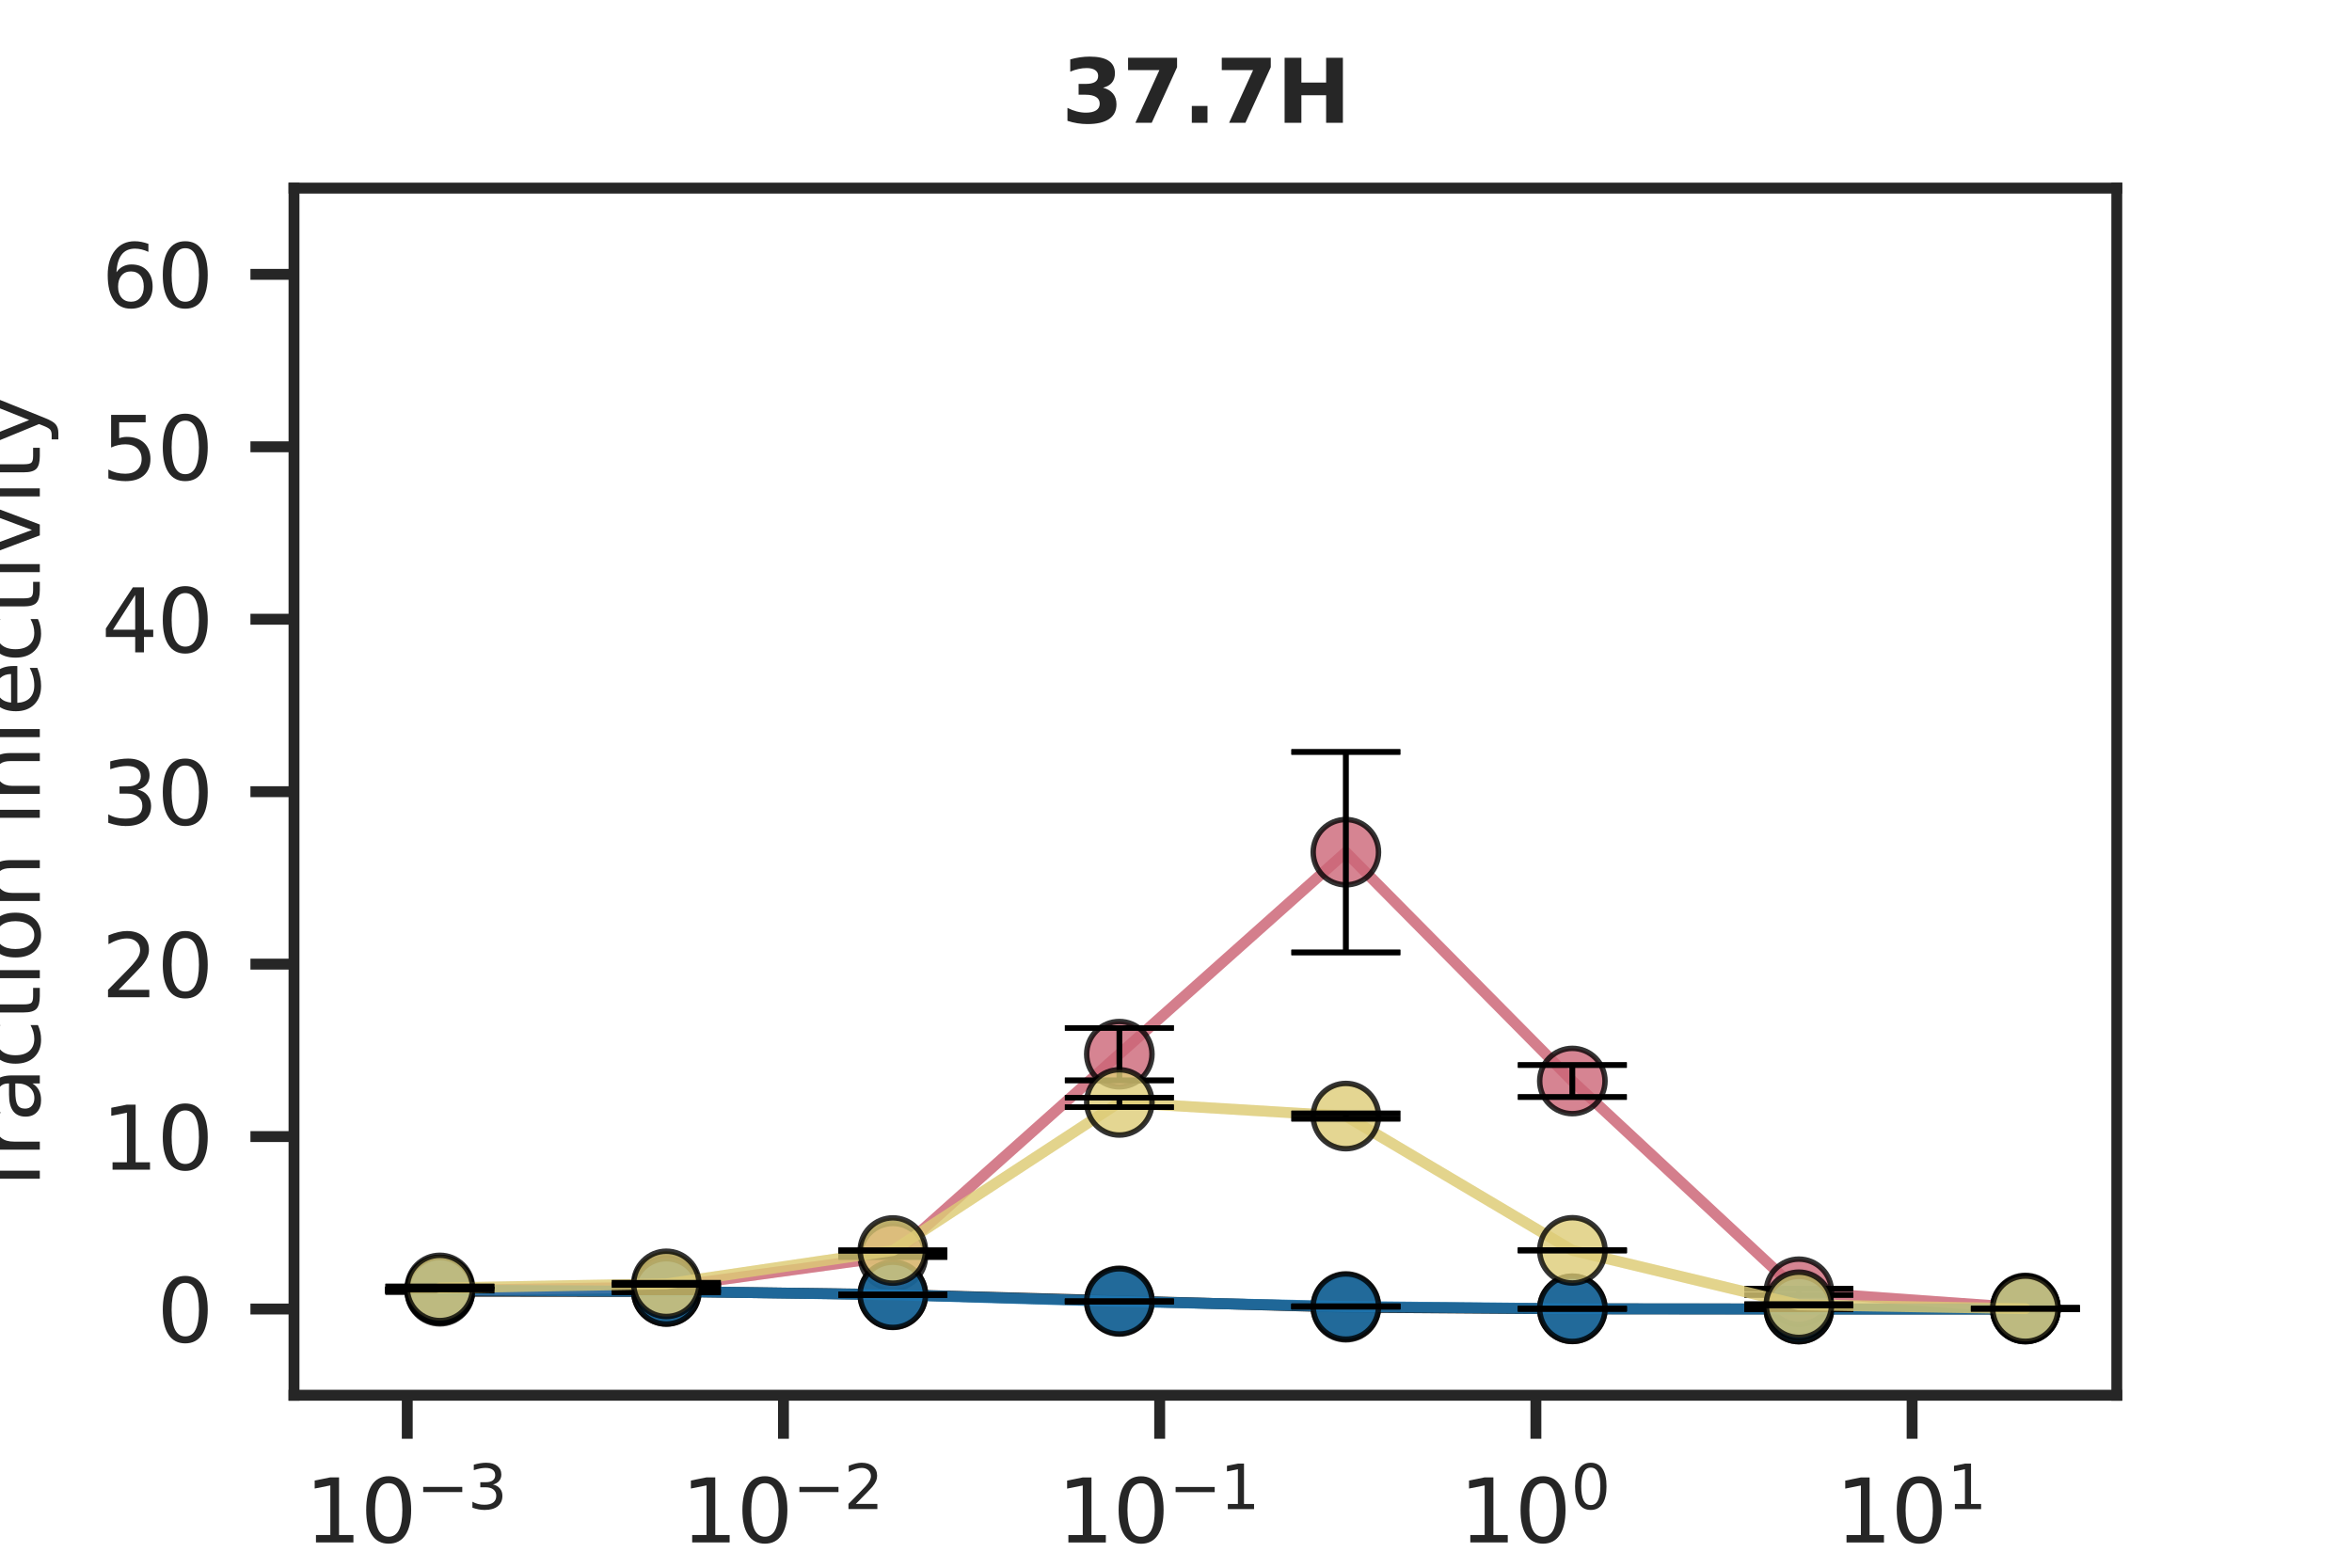<?xml version="1.0" encoding="utf-8" standalone="no"?>
<!DOCTYPE svg PUBLIC "-//W3C//DTD SVG 1.1//EN"
  "http://www.w3.org/Graphics/SVG/1.1/DTD/svg11.dtd">
<svg xmlns:xlink="http://www.w3.org/1999/xlink" width="216pt" height="144pt" viewBox="0 0 216 144" xmlns="http://www.w3.org/2000/svg" version="1.1">
 <defs>
  <style type="text/css">*{stroke-linejoin: round; stroke-linecap: butt}</style>
 </defs>
 <g id="figure_1">
  <g id="patch_1">
   <path d="M 0 144 
L 216 144 
L 216 0 
L 0 0 
z
" style="fill: #ffffff"/>
  </g>
  <g id="axes_1">
   <g id="patch_2">
    <path d="M 27 128.16 
L 194.4 128.16 
L 194.4 17.28 
L 27 17.28 
z
" style="fill: #ffffff"/>
   </g>
   <g id="matplotlib.axis_1">
    <g id="xtick_1">
     <g id="line2d_1">
      <defs>
       <path id="m9c07f791da" d="M 0 0 
L 0 4 
" style="stroke: #262626"/>
      </defs>
      <g>
       <use xlink:href="#m9c07f791da" x="37.401" y="128.16" style="fill: #262626; stroke: #262626"/>
      </g>
     </g>
     <g id="text_1">
      <!-- $10^{-3}$ -->
      <g style="fill: #262626" transform="translate(28.001 141.739) scale(0.08 -0.08)">
       <defs>
        <path id="DejaVuSans-31" d="M 794 531 
L 1825 531 
L 1825 4091 
L 703 3866 
L 703 4441 
L 1819 4666 
L 2450 4666 
L 2450 531 
L 3481 531 
L 3481 0 
L 794 0 
L 794 531 
z
" transform="scale(0.016)"/>
        <path id="DejaVuSans-30" d="M 2034 4250 
Q 1547 4250 1301 3770 
Q 1056 3291 1056 2328 
Q 1056 1369 1301 889 
Q 1547 409 2034 409 
Q 2525 409 2770 889 
Q 3016 1369 3016 2328 
Q 3016 3291 2770 3770 
Q 2525 4250 2034 4250 
z
M 2034 4750 
Q 2819 4750 3233 4129 
Q 3647 3509 3647 2328 
Q 3647 1150 3233 529 
Q 2819 -91 2034 -91 
Q 1250 -91 836 529 
Q 422 1150 422 2328 
Q 422 3509 836 4129 
Q 1250 4750 2034 4750 
z
" transform="scale(0.016)"/>
        <path id="DejaVuSans-2212" d="M 678 2272 
L 4684 2272 
L 4684 1741 
L 678 1741 
L 678 2272 
z
" transform="scale(0.016)"/>
        <path id="DejaVuSans-33" d="M 2597 2516 
Q 3050 2419 3304 2112 
Q 3559 1806 3559 1356 
Q 3559 666 3084 287 
Q 2609 -91 1734 -91 
Q 1441 -91 1130 -33 
Q 819 25 488 141 
L 488 750 
Q 750 597 1062 519 
Q 1375 441 1716 441 
Q 2309 441 2620 675 
Q 2931 909 2931 1356 
Q 2931 1769 2642 2001 
Q 2353 2234 1838 2234 
L 1294 2234 
L 1294 2753 
L 1863 2753 
Q 2328 2753 2575 2939 
Q 2822 3125 2822 3475 
Q 2822 3834 2567 4026 
Q 2313 4219 1838 4219 
Q 1578 4219 1281 4162 
Q 984 4106 628 3988 
L 628 4550 
Q 988 4650 1302 4700 
Q 1616 4750 1894 4750 
Q 2613 4750 3031 4423 
Q 3450 4097 3450 3541 
Q 3450 3153 3228 2886 
Q 3006 2619 2597 2516 
z
" transform="scale(0.016)"/>
       </defs>
       <use xlink:href="#DejaVuSans-31" transform="translate(0 0.766)"/>
       <use xlink:href="#DejaVuSans-30" transform="translate(63.623 0.766)"/>
       <use xlink:href="#DejaVuSans-2212" transform="translate(128.203 39.047) scale(0.7)"/>
       <use xlink:href="#DejaVuSans-33" transform="translate(186.855 39.047) scale(0.7)"/>
      </g>
     </g>
    </g>
    <g id="xtick_2">
     <g id="line2d_2">
      <g>
       <use xlink:href="#m9c07f791da" x="71.951" y="128.16" style="fill: #262626; stroke: #262626"/>
      </g>
     </g>
     <g id="text_2">
      <!-- $10^{-2}$ -->
      <g style="fill: #262626" transform="translate(62.551 141.739) scale(0.08 -0.08)">
       <defs>
        <path id="DejaVuSans-32" d="M 1228 531 
L 3431 531 
L 3431 0 
L 469 0 
L 469 531 
Q 828 903 1448 1529 
Q 2069 2156 2228 2338 
Q 2531 2678 2651 2914 
Q 2772 3150 2772 3378 
Q 2772 3750 2511 3984 
Q 2250 4219 1831 4219 
Q 1534 4219 1204 4116 
Q 875 4013 500 3803 
L 500 4441 
Q 881 4594 1212 4672 
Q 1544 4750 1819 4750 
Q 2544 4750 2975 4387 
Q 3406 4025 3406 3419 
Q 3406 3131 3298 2873 
Q 3191 2616 2906 2266 
Q 2828 2175 2409 1742 
Q 1991 1309 1228 531 
z
" transform="scale(0.016)"/>
       </defs>
       <use xlink:href="#DejaVuSans-31" transform="translate(0 0.766)"/>
       <use xlink:href="#DejaVuSans-30" transform="translate(63.623 0.766)"/>
       <use xlink:href="#DejaVuSans-2212" transform="translate(128.203 39.047) scale(0.7)"/>
       <use xlink:href="#DejaVuSans-32" transform="translate(186.855 39.047) scale(0.7)"/>
      </g>
     </g>
    </g>
    <g id="xtick_3">
     <g id="line2d_3">
      <g>
       <use xlink:href="#m9c07f791da" x="106.501" y="128.16" style="fill: #262626; stroke: #262626"/>
      </g>
     </g>
     <g id="text_3">
      <!-- $10^{-1}$ -->
      <g style="fill: #262626" transform="translate(97.101 141.739) scale(0.08 -0.08)">
       <use xlink:href="#DejaVuSans-31" transform="translate(0 0.684)"/>
       <use xlink:href="#DejaVuSans-30" transform="translate(63.623 0.684)"/>
       <use xlink:href="#DejaVuSans-2212" transform="translate(128.203 38.966) scale(0.7)"/>
       <use xlink:href="#DejaVuSans-31" transform="translate(186.855 38.966) scale(0.7)"/>
      </g>
     </g>
    </g>
    <g id="xtick_4">
     <g id="line2d_4">
      <g>
       <use xlink:href="#m9c07f791da" x="141.052" y="128.16" style="fill: #262626; stroke: #262626"/>
      </g>
     </g>
     <g id="text_4">
      <!-- $10^0$ -->
      <g style="fill: #262626" transform="translate(134.012 141.739) scale(0.08 -0.08)">
       <use xlink:href="#DejaVuSans-31" transform="translate(0 0.766)"/>
       <use xlink:href="#DejaVuSans-30" transform="translate(63.623 0.766)"/>
       <use xlink:href="#DejaVuSans-30" transform="translate(128.203 39.047) scale(0.7)"/>
      </g>
     </g>
    </g>
    <g id="xtick_5">
     <g id="line2d_5">
      <g>
       <use xlink:href="#m9c07f791da" x="175.602" y="128.16" style="fill: #262626; stroke: #262626"/>
      </g>
     </g>
     <g id="text_5">
      <!-- $10^1$ -->
      <g style="fill: #262626" transform="translate(168.562 141.739) scale(0.08 -0.08)">
       <use xlink:href="#DejaVuSans-31" transform="translate(0 0.684)"/>
       <use xlink:href="#DejaVuSans-30" transform="translate(63.623 0.684)"/>
       <use xlink:href="#DejaVuSans-31" transform="translate(128.203 38.966) scale(0.7)"/>
      </g>
     </g>
    </g>
    <g id="text_6">
     <!-- concentration (μg/mL) -->
     <g style="fill: #262626" transform="translate(66.047 153.481) scale(0.08 -0.08)">
      <defs>
       <path id="DejaVuSans-63" d="M 3122 3366 
L 3122 2828 
Q 2878 2963 2633 3030 
Q 2388 3097 2138 3097 
Q 1578 3097 1268 2742 
Q 959 2388 959 1747 
Q 959 1106 1268 751 
Q 1578 397 2138 397 
Q 2388 397 2633 464 
Q 2878 531 3122 666 
L 3122 134 
Q 2881 22 2623 -34 
Q 2366 -91 2075 -91 
Q 1284 -91 818 406 
Q 353 903 353 1747 
Q 353 2603 823 3093 
Q 1294 3584 2113 3584 
Q 2378 3584 2631 3529 
Q 2884 3475 3122 3366 
z
" transform="scale(0.016)"/>
       <path id="DejaVuSans-6f" d="M 1959 3097 
Q 1497 3097 1228 2736 
Q 959 2375 959 1747 
Q 959 1119 1226 758 
Q 1494 397 1959 397 
Q 2419 397 2687 759 
Q 2956 1122 2956 1747 
Q 2956 2369 2687 2733 
Q 2419 3097 1959 3097 
z
M 1959 3584 
Q 2709 3584 3137 3096 
Q 3566 2609 3566 1747 
Q 3566 888 3137 398 
Q 2709 -91 1959 -91 
Q 1206 -91 779 398 
Q 353 888 353 1747 
Q 353 2609 779 3096 
Q 1206 3584 1959 3584 
z
" transform="scale(0.016)"/>
       <path id="DejaVuSans-6e" d="M 3513 2113 
L 3513 0 
L 2938 0 
L 2938 2094 
Q 2938 2591 2744 2837 
Q 2550 3084 2163 3084 
Q 1697 3084 1428 2787 
Q 1159 2491 1159 1978 
L 1159 0 
L 581 0 
L 581 3500 
L 1159 3500 
L 1159 2956 
Q 1366 3272 1645 3428 
Q 1925 3584 2291 3584 
Q 2894 3584 3203 3211 
Q 3513 2838 3513 2113 
z
" transform="scale(0.016)"/>
       <path id="DejaVuSans-65" d="M 3597 1894 
L 3597 1613 
L 953 1613 
Q 991 1019 1311 708 
Q 1631 397 2203 397 
Q 2534 397 2845 478 
Q 3156 559 3463 722 
L 3463 178 
Q 3153 47 2828 -22 
Q 2503 -91 2169 -91 
Q 1331 -91 842 396 
Q 353 884 353 1716 
Q 353 2575 817 3079 
Q 1281 3584 2069 3584 
Q 2775 3584 3186 3129 
Q 3597 2675 3597 1894 
z
M 3022 2063 
Q 3016 2534 2758 2815 
Q 2500 3097 2075 3097 
Q 1594 3097 1305 2825 
Q 1016 2553 972 2059 
L 3022 2063 
z
" transform="scale(0.016)"/>
       <path id="DejaVuSans-74" d="M 1172 4494 
L 1172 3500 
L 2356 3500 
L 2356 3053 
L 1172 3053 
L 1172 1153 
Q 1172 725 1289 603 
Q 1406 481 1766 481 
L 2356 481 
L 2356 0 
L 1766 0 
Q 1100 0 847 248 
Q 594 497 594 1153 
L 594 3053 
L 172 3053 
L 172 3500 
L 594 3500 
L 594 4494 
L 1172 4494 
z
" transform="scale(0.016)"/>
       <path id="DejaVuSans-72" d="M 2631 2963 
Q 2534 3019 2420 3045 
Q 2306 3072 2169 3072 
Q 1681 3072 1420 2755 
Q 1159 2438 1159 1844 
L 1159 0 
L 581 0 
L 581 3500 
L 1159 3500 
L 1159 2956 
Q 1341 3275 1631 3429 
Q 1922 3584 2338 3584 
Q 2397 3584 2469 3576 
Q 2541 3569 2628 3553 
L 2631 2963 
z
" transform="scale(0.016)"/>
       <path id="DejaVuSans-61" d="M 2194 1759 
Q 1497 1759 1228 1600 
Q 959 1441 959 1056 
Q 959 750 1161 570 
Q 1363 391 1709 391 
Q 2188 391 2477 730 
Q 2766 1069 2766 1631 
L 2766 1759 
L 2194 1759 
z
M 3341 1997 
L 3341 0 
L 2766 0 
L 2766 531 
Q 2569 213 2275 61 
Q 1981 -91 1556 -91 
Q 1019 -91 701 211 
Q 384 513 384 1019 
Q 384 1609 779 1909 
Q 1175 2209 1959 2209 
L 2766 2209 
L 2766 2266 
Q 2766 2663 2505 2880 
Q 2244 3097 1772 3097 
Q 1472 3097 1187 3025 
Q 903 2953 641 2809 
L 641 3341 
Q 956 3463 1253 3523 
Q 1550 3584 1831 3584 
Q 2591 3584 2966 3190 
Q 3341 2797 3341 1997 
z
" transform="scale(0.016)"/>
       <path id="DejaVuSans-69" d="M 603 3500 
L 1178 3500 
L 1178 0 
L 603 0 
L 603 3500 
z
M 603 4863 
L 1178 4863 
L 1178 4134 
L 603 4134 
L 603 4863 
z
" transform="scale(0.016)"/>
       <path id="DejaVuSans-20" transform="scale(0.016)"/>
       <path id="DejaVuSans-28" d="M 1984 4856 
Q 1566 4138 1362 3434 
Q 1159 2731 1159 2009 
Q 1159 1288 1364 580 
Q 1569 -128 1984 -844 
L 1484 -844 
Q 1016 -109 783 600 
Q 550 1309 550 2009 
Q 550 2706 781 3412 
Q 1013 4119 1484 4856 
L 1984 4856 
z
" transform="scale(0.016)"/>
       <path id="DejaVuSans-3bc" d="M 544 -1331 
L 544 3500 
L 1119 3500 
L 1119 1325 
Q 1119 872 1334 640 
Q 1550 409 1972 409 
Q 2434 409 2667 671 
Q 2900 934 2900 1459 
L 2900 3500 
L 3475 3500 
L 3475 806 
Q 3475 619 3529 530 
Q 3584 441 3700 441 
Q 3728 441 3778 458 
Q 3828 475 3916 513 
L 3916 50 
Q 3788 -22 3673 -56 
Q 3559 -91 3450 -91 
Q 3234 -91 3106 31 
Q 2978 153 2931 403 
Q 2775 156 2548 32 
Q 2322 -91 2016 -91 
Q 1697 -91 1473 31 
Q 1250 153 1119 397 
L 1119 -1331 
L 544 -1331 
z
" transform="scale(0.016)"/>
       <path id="DejaVuSans-67" d="M 2906 1791 
Q 2906 2416 2648 2759 
Q 2391 3103 1925 3103 
Q 1463 3103 1205 2759 
Q 947 2416 947 1791 
Q 947 1169 1205 825 
Q 1463 481 1925 481 
Q 2391 481 2648 825 
Q 2906 1169 2906 1791 
z
M 3481 434 
Q 3481 -459 3084 -895 
Q 2688 -1331 1869 -1331 
Q 1566 -1331 1297 -1286 
Q 1028 -1241 775 -1147 
L 775 -588 
Q 1028 -725 1275 -790 
Q 1522 -856 1778 -856 
Q 2344 -856 2625 -561 
Q 2906 -266 2906 331 
L 2906 616 
Q 2728 306 2450 153 
Q 2172 0 1784 0 
Q 1141 0 747 490 
Q 353 981 353 1791 
Q 353 2603 747 3093 
Q 1141 3584 1784 3584 
Q 2172 3584 2450 3431 
Q 2728 3278 2906 2969 
L 2906 3500 
L 3481 3500 
L 3481 434 
z
" transform="scale(0.016)"/>
       <path id="DejaVuSans-2f" d="M 1625 4666 
L 2156 4666 
L 531 -594 
L 0 -594 
L 1625 4666 
z
" transform="scale(0.016)"/>
       <path id="DejaVuSans-6d" d="M 3328 2828 
Q 3544 3216 3844 3400 
Q 4144 3584 4550 3584 
Q 5097 3584 5394 3201 
Q 5691 2819 5691 2113 
L 5691 0 
L 5113 0 
L 5113 2094 
Q 5113 2597 4934 2840 
Q 4756 3084 4391 3084 
Q 3944 3084 3684 2787 
Q 3425 2491 3425 1978 
L 3425 0 
L 2847 0 
L 2847 2094 
Q 2847 2600 2669 2842 
Q 2491 3084 2119 3084 
Q 1678 3084 1418 2786 
Q 1159 2488 1159 1978 
L 1159 0 
L 581 0 
L 581 3500 
L 1159 3500 
L 1159 2956 
Q 1356 3278 1631 3431 
Q 1906 3584 2284 3584 
Q 2666 3584 2933 3390 
Q 3200 3197 3328 2828 
z
" transform="scale(0.016)"/>
       <path id="DejaVuSans-4c" d="M 628 4666 
L 1259 4666 
L 1259 531 
L 3531 531 
L 3531 0 
L 628 0 
L 628 4666 
z
" transform="scale(0.016)"/>
       <path id="DejaVuSans-29" d="M 513 4856 
L 1013 4856 
Q 1481 4119 1714 3412 
Q 1947 2706 1947 2009 
Q 1947 1309 1714 600 
Q 1481 -109 1013 -844 
L 513 -844 
Q 928 -128 1133 580 
Q 1338 1288 1338 2009 
Q 1338 2731 1133 3434 
Q 928 4138 513 4856 
z
" transform="scale(0.016)"/>
      </defs>
      <use xlink:href="#DejaVuSans-63"/>
      <use xlink:href="#DejaVuSans-6f" x="54.98"/>
      <use xlink:href="#DejaVuSans-6e" x="116.162"/>
      <use xlink:href="#DejaVuSans-63" x="179.541"/>
      <use xlink:href="#DejaVuSans-65" x="234.521"/>
      <use xlink:href="#DejaVuSans-6e" x="296.045"/>
      <use xlink:href="#DejaVuSans-74" x="359.424"/>
      <use xlink:href="#DejaVuSans-72" x="398.633"/>
      <use xlink:href="#DejaVuSans-61" x="439.746"/>
      <use xlink:href="#DejaVuSans-74" x="501.025"/>
      <use xlink:href="#DejaVuSans-69" x="540.234"/>
      <use xlink:href="#DejaVuSans-6f" x="568.018"/>
      <use xlink:href="#DejaVuSans-6e" x="629.199"/>
      <use xlink:href="#DejaVuSans-20" x="692.578"/>
      <use xlink:href="#DejaVuSans-28" x="724.365"/>
      <use xlink:href="#DejaVuSans-3bc" x="763.379"/>
      <use xlink:href="#DejaVuSans-67" x="827.002"/>
      <use xlink:href="#DejaVuSans-2f" x="890.479"/>
      <use xlink:href="#DejaVuSans-6d" x="924.17"/>
      <use xlink:href="#DejaVuSans-4c" x="1021.582"/>
      <use xlink:href="#DejaVuSans-29" x="1077.295"/>
     </g>
    </g>
   </g>
   <g id="matplotlib.axis_2">
    <g id="ytick_1">
     <g id="line2d_6">
      <defs>
       <path id="m1d8e3b9fdb" d="M 0 0 
L -4 0 
" style="stroke: #262626"/>
      </defs>
      <g>
       <use xlink:href="#m1d8e3b9fdb" x="27" y="120.24" style="fill: #262626; stroke: #262626"/>
      </g>
     </g>
     <g id="text_7">
      <!-- 0 -->
      <g style="fill: #262626" transform="translate(14.41 123.279) scale(0.08 -0.08)">
       <use xlink:href="#DejaVuSans-30"/>
      </g>
     </g>
    </g>
    <g id="ytick_2">
     <g id="line2d_7">
      <g>
       <use xlink:href="#m1d8e3b9fdb" x="27" y="104.4" style="fill: #262626; stroke: #262626"/>
      </g>
     </g>
     <g id="text_8">
      <!-- 10 -->
      <g style="fill: #262626" transform="translate(9.32 107.439) scale(0.08 -0.08)">
       <use xlink:href="#DejaVuSans-31"/>
       <use xlink:href="#DejaVuSans-30" x="63.623"/>
      </g>
     </g>
    </g>
    <g id="ytick_3">
     <g id="line2d_8">
      <g>
       <use xlink:href="#m1d8e3b9fdb" x="27" y="88.56" style="fill: #262626; stroke: #262626"/>
      </g>
     </g>
     <g id="text_9">
      <!-- 20 -->
      <g style="fill: #262626" transform="translate(9.32 91.599) scale(0.08 -0.08)">
       <use xlink:href="#DejaVuSans-32"/>
       <use xlink:href="#DejaVuSans-30" x="63.623"/>
      </g>
     </g>
    </g>
    <g id="ytick_4">
     <g id="line2d_9">
      <g>
       <use xlink:href="#m1d8e3b9fdb" x="27" y="72.72" style="fill: #262626; stroke: #262626"/>
      </g>
     </g>
     <g id="text_10">
      <!-- 30 -->
      <g style="fill: #262626" transform="translate(9.32 75.759) scale(0.08 -0.08)">
       <use xlink:href="#DejaVuSans-33"/>
       <use xlink:href="#DejaVuSans-30" x="63.623"/>
      </g>
     </g>
    </g>
    <g id="ytick_5">
     <g id="line2d_10">
      <g>
       <use xlink:href="#m1d8e3b9fdb" x="27" y="56.88" style="fill: #262626; stroke: #262626"/>
      </g>
     </g>
     <g id="text_11">
      <!-- 40 -->
      <g style="fill: #262626" transform="translate(9.32 59.919) scale(0.08 -0.08)">
       <defs>
        <path id="DejaVuSans-34" d="M 2419 4116 
L 825 1625 
L 2419 1625 
L 2419 4116 
z
M 2253 4666 
L 3047 4666 
L 3047 1625 
L 3713 1625 
L 3713 1100 
L 3047 1100 
L 3047 0 
L 2419 0 
L 2419 1100 
L 313 1100 
L 313 1709 
L 2253 4666 
z
" transform="scale(0.016)"/>
       </defs>
       <use xlink:href="#DejaVuSans-34"/>
       <use xlink:href="#DejaVuSans-30" x="63.623"/>
      </g>
     </g>
    </g>
    <g id="ytick_6">
     <g id="line2d_11">
      <g>
       <use xlink:href="#m1d8e3b9fdb" x="27" y="41.04" style="fill: #262626; stroke: #262626"/>
      </g>
     </g>
     <g id="text_12">
      <!-- 50 -->
      <g style="fill: #262626" transform="translate(9.32 44.079) scale(0.08 -0.08)">
       <defs>
        <path id="DejaVuSans-35" d="M 691 4666 
L 3169 4666 
L 3169 4134 
L 1269 4134 
L 1269 2991 
Q 1406 3038 1543 3061 
Q 1681 3084 1819 3084 
Q 2600 3084 3056 2656 
Q 3513 2228 3513 1497 
Q 3513 744 3044 326 
Q 2575 -91 1722 -91 
Q 1428 -91 1123 -41 
Q 819 9 494 109 
L 494 744 
Q 775 591 1075 516 
Q 1375 441 1709 441 
Q 2250 441 2565 725 
Q 2881 1009 2881 1497 
Q 2881 1984 2565 2268 
Q 2250 2553 1709 2553 
Q 1456 2553 1204 2497 
Q 953 2441 691 2322 
L 691 4666 
z
" transform="scale(0.016)"/>
       </defs>
       <use xlink:href="#DejaVuSans-35"/>
       <use xlink:href="#DejaVuSans-30" x="63.623"/>
      </g>
     </g>
    </g>
    <g id="ytick_7">
     <g id="line2d_12">
      <g>
       <use xlink:href="#m1d8e3b9fdb" x="27" y="25.2" style="fill: #262626; stroke: #262626"/>
      </g>
     </g>
     <g id="text_13">
      <!-- 60 -->
      <g style="fill: #262626" transform="translate(9.32 28.239) scale(0.08 -0.08)">
       <defs>
        <path id="DejaVuSans-36" d="M 2113 2584 
Q 1688 2584 1439 2293 
Q 1191 2003 1191 1497 
Q 1191 994 1439 701 
Q 1688 409 2113 409 
Q 2538 409 2786 701 
Q 3034 994 3034 1497 
Q 3034 2003 2786 2293 
Q 2538 2584 2113 2584 
z
M 3366 4563 
L 3366 3988 
Q 3128 4100 2886 4159 
Q 2644 4219 2406 4219 
Q 1781 4219 1451 3797 
Q 1122 3375 1075 2522 
Q 1259 2794 1537 2939 
Q 1816 3084 2150 3084 
Q 2853 3084 3261 2657 
Q 3669 2231 3669 1497 
Q 3669 778 3244 343 
Q 2819 -91 2113 -91 
Q 1303 -91 875 529 
Q 447 1150 447 2328 
Q 447 3434 972 4092 
Q 1497 4750 2381 4750 
Q 2619 4750 2861 4703 
Q 3103 4656 3366 4563 
z
" transform="scale(0.016)"/>
       </defs>
       <use xlink:href="#DejaVuSans-36"/>
       <use xlink:href="#DejaVuSans-30" x="63.623"/>
      </g>
     </g>
    </g>
    <g id="text_14">
     <!-- fraction infectivity -->
     <g style="fill: #262626" transform="translate(3.656 109.165) rotate(-90) scale(0.08 -0.08)">
      <defs>
       <path id="DejaVuSans-66" d="M 2375 4863 
L 2375 4384 
L 1825 4384 
Q 1516 4384 1395 4259 
Q 1275 4134 1275 3809 
L 1275 3500 
L 2222 3500 
L 2222 3053 
L 1275 3053 
L 1275 0 
L 697 0 
L 697 3053 
L 147 3053 
L 147 3500 
L 697 3500 
L 697 3744 
Q 697 4328 969 4595 
Q 1241 4863 1831 4863 
L 2375 4863 
z
" transform="scale(0.016)"/>
       <path id="DejaVuSans-76" d="M 191 3500 
L 800 3500 
L 1894 563 
L 2988 3500 
L 3597 3500 
L 2284 0 
L 1503 0 
L 191 3500 
z
" transform="scale(0.016)"/>
       <path id="DejaVuSans-79" d="M 2059 -325 
Q 1816 -950 1584 -1140 
Q 1353 -1331 966 -1331 
L 506 -1331 
L 506 -850 
L 844 -850 
Q 1081 -850 1212 -737 
Q 1344 -625 1503 -206 
L 1606 56 
L 191 3500 
L 800 3500 
L 1894 763 
L 2988 3500 
L 3597 3500 
L 2059 -325 
z
" transform="scale(0.016)"/>
      </defs>
      <use xlink:href="#DejaVuSans-66"/>
      <use xlink:href="#DejaVuSans-72" x="35.205"/>
      <use xlink:href="#DejaVuSans-61" x="76.318"/>
      <use xlink:href="#DejaVuSans-63" x="137.598"/>
      <use xlink:href="#DejaVuSans-74" x="192.578"/>
      <use xlink:href="#DejaVuSans-69" x="231.787"/>
      <use xlink:href="#DejaVuSans-6f" x="259.57"/>
      <use xlink:href="#DejaVuSans-6e" x="320.752"/>
      <use xlink:href="#DejaVuSans-20" x="384.131"/>
      <use xlink:href="#DejaVuSans-69" x="415.918"/>
      <use xlink:href="#DejaVuSans-6e" x="443.701"/>
      <use xlink:href="#DejaVuSans-66" x="507.08"/>
      <use xlink:href="#DejaVuSans-65" x="542.285"/>
      <use xlink:href="#DejaVuSans-63" x="603.809"/>
      <use xlink:href="#DejaVuSans-74" x="658.789"/>
      <use xlink:href="#DejaVuSans-69" x="697.998"/>
      <use xlink:href="#DejaVuSans-76" x="725.781"/>
      <use xlink:href="#DejaVuSans-69" x="784.961"/>
      <use xlink:href="#DejaVuSans-74" x="812.744"/>
      <use xlink:href="#DejaVuSans-79" x="851.953"/>
     </g>
    </g>
   </g>
   <g id="PolyCollection_1">
    <defs>
     <path id="m6fdce3eaf0" d="M 40.397 -25.394 
L 40.397 -25.394 
L 61.195 -25.371 
L 81.995 -25.088 
L 102.796 -24.509 
L 123.599 -23.929 
L 144.4 -23.774 
L 165.202 -23.76 
L 186.003 -23.761 
L 186.003 -23.761 
L 186.003 -23.761 
L 165.202 -23.76 
L 144.4 -23.774 
L 123.599 -23.929 
L 102.796 -24.509 
L 81.995 -25.088 
L 61.195 -25.371 
L 40.397 -25.394 
z
" style="stroke: #000000; stroke-opacity: 0.2"/>
    </defs>
    <g clip-path="url(#p183a81ffe0)">
     <use xlink:href="#m6fdce3eaf0" x="0" y="144" style="fill-opacity: 0.2; stroke: #000000; stroke-opacity: 0.2"/>
    </g>
   </g>
   <g id="PolyCollection_2">
    <defs>
     <path id="m1451fa91e6" d="M 40.397 -25.479 
L 40.397 -25.479 
L 61.195 -25.769 
L 81.995 -28.62 
L 102.796 -47.17 
L 123.599 -65.721 
L 144.4 -44.703 
L 165.202 -25.343 
L 186.003 -23.855 
L 186.003 -23.855 
L 186.003 -23.855 
L 165.202 -25.343 
L 144.4 -44.703 
L 123.599 -65.721 
L 102.796 -47.17 
L 81.995 -28.62 
L 61.195 -25.769 
L 40.397 -25.479 
z
" style="stroke: #cc6677; stroke-opacity: 0.2"/>
    </defs>
    <g clip-path="url(#p183a81ffe0)">
     <use xlink:href="#m1451fa91e6" x="0" y="144" style="fill: #cc6677; fill-opacity: 0.2; stroke: #cc6677; stroke-opacity: 0.2"/>
    </g>
   </g>
   <g id="PolyCollection_3">
    <defs>
     <path id="m7acd55c049" d="M 40.397 -25.508 
L 40.397 -25.508 
L 61.195 -25.383 
L 81.995 -25.065 
L 102.796 -24.458 
L 123.599 -23.992 
L 144.4 -23.783 
L 165.202 -23.76 
L 186.003 -23.76 
L 186.003 -23.76 
L 186.003 -23.76 
L 165.202 -23.76 
L 144.4 -23.783 
L 123.599 -23.992 
L 102.796 -24.458 
L 81.995 -25.065 
L 61.195 -25.383 
L 40.397 -25.508 
z
" style="stroke: #1f78b4; stroke-opacity: 0.2"/>
    </defs>
    <g clip-path="url(#p183a81ffe0)">
     <use xlink:href="#m7acd55c049" x="0" y="144" style="fill: #1f78b4; fill-opacity: 0.2; stroke: #1f78b4; stroke-opacity: 0.2"/>
    </g>
   </g>
   <g id="PolyCollection_4">
    <defs>
     <path id="m8d1cfe8a22" d="M 40.397 -25.696 
L 40.397 -25.696 
L 61.195 -26.07 
L 81.995 -29.132 
L 102.796 -42.738 
L 123.599 -41.483 
L 144.4 -29.148 
L 165.202 -24.149 
L 186.003 -23.79 
L 186.003 -23.79 
L 186.003 -23.79 
L 165.202 -24.149 
L 144.4 -29.148 
L 123.599 -41.483 
L 102.796 -42.738 
L 81.995 -29.132 
L 61.195 -26.07 
L 40.397 -25.696 
z
" style="stroke: #ddcc77; stroke-opacity: 0.2"/>
    </defs>
    <g clip-path="url(#p183a81ffe0)">
     <use xlink:href="#m8d1cfe8a22" x="0" y="144" style="fill: #ddcc77; fill-opacity: 0.2; stroke: #ddcc77; stroke-opacity: 0.2"/>
    </g>
   </g>
   <g id="line2d_13">
    <path d="M 40.397 118.606 
L 61.195 118.629 
L 81.995 118.912 
L 102.796 119.491 
L 123.599 120.071 
L 144.4 120.226 
L 165.202 120.24 
L 186.003 120.239 
" clip-path="url(#p183a81ffe0)" style="fill: none; stroke: #000000; stroke-opacity: 0.8; stroke-linecap: round"/>
    <defs>
     <path id="mad97d5813f" d="M 0 3 
C 0.796 3 1.559 2.684 2.121 2.121 
C 2.684 1.559 3 0.796 3 0 
C 3 -0.796 2.684 -1.559 2.121 -2.121 
C 1.559 -2.684 0.796 -3 0 -3 
C -0.796 -3 -1.559 -2.684 -2.121 -2.121 
C -2.684 -1.559 -3 -0.796 -3 0 
C -3 0.796 -2.684 1.559 -2.121 2.121 
C -1.559 2.684 -0.796 3 0 3 
z
" style="stroke: #000000; stroke-opacity: 0.8; stroke-width: 0.5"/>
    </defs>
    <g clip-path="url(#p183a81ffe0)">
     <use xlink:href="#mad97d5813f" x="40.397" y="118.606" style="fill-opacity: 0.8; stroke: #000000; stroke-opacity: 0.8; stroke-width: 0.5"/>
     <use xlink:href="#mad97d5813f" x="61.195" y="118.629" style="fill-opacity: 0.8; stroke: #000000; stroke-opacity: 0.8; stroke-width: 0.5"/>
     <use xlink:href="#mad97d5813f" x="81.995" y="118.912" style="fill-opacity: 0.8; stroke: #000000; stroke-opacity: 0.8; stroke-width: 0.5"/>
     <use xlink:href="#mad97d5813f" x="102.796" y="119.491" style="fill-opacity: 0.8; stroke: #000000; stroke-opacity: 0.8; stroke-width: 0.5"/>
     <use xlink:href="#mad97d5813f" x="123.599" y="120.071" style="fill-opacity: 0.8; stroke: #000000; stroke-opacity: 0.8; stroke-width: 0.5"/>
     <use xlink:href="#mad97d5813f" x="144.4" y="120.226" style="fill-opacity: 0.8; stroke: #000000; stroke-opacity: 0.8; stroke-width: 0.5"/>
     <use xlink:href="#mad97d5813f" x="165.202" y="120.24" style="fill-opacity: 0.8; stroke: #000000; stroke-opacity: 0.8; stroke-width: 0.5"/>
     <use xlink:href="#mad97d5813f" x="186.003" y="120.239" style="fill-opacity: 0.8; stroke: #000000; stroke-opacity: 0.8; stroke-width: 0.5"/>
    </g>
   </g>
   <g id="LineCollection_1">
    <path d="M 186.003 120.24 
L 186.003 120.238 
" clip-path="url(#p183a81ffe0)" style="fill: none; stroke: #000000; stroke-width: 0.5"/>
    <path d="M 165.202 120.24 
L 165.202 120.24 
" clip-path="url(#p183a81ffe0)" style="fill: none; stroke: #000000; stroke-width: 0.5"/>
    <path d="M 144.4 120.228 
L 144.4 120.223 
" clip-path="url(#p183a81ffe0)" style="fill: none; stroke: #000000; stroke-width: 0.5"/>
    <path d="M 123.599 120.087 
L 123.599 120.054 
" clip-path="url(#p183a81ffe0)" style="fill: none; stroke: #000000; stroke-width: 0.5"/>
    <path d="M 102.796 119.496 
L 102.796 119.485 
" clip-path="url(#p183a81ffe0)" style="fill: none; stroke: #000000; stroke-width: 0.5"/>
    <path d="M 81.995 118.92 
L 81.995 118.903 
" clip-path="url(#p183a81ffe0)" style="fill: none; stroke: #000000; stroke-width: 0.5"/>
    <path d="M 61.195 118.72 
L 61.195 118.539 
" clip-path="url(#p183a81ffe0)" style="fill: none; stroke: #000000; stroke-width: 0.5"/>
    <path d="M 40.397 118.67 
L 40.397 118.541 
" clip-path="url(#p183a81ffe0)" style="fill: none; stroke: #000000; stroke-width: 0.5"/>
    <path d="M 186.003 120.24 
L 186.003 120.238 
" clip-path="url(#p183a81ffe0)" style="fill: none; stroke: #000000; stroke-width: 0.5"/>
    <path d="M 165.202 120.24 
L 165.202 120.24 
" clip-path="url(#p183a81ffe0)" style="fill: none; stroke: #000000; stroke-width: 0.5"/>
    <path d="M 144.4 120.228 
L 144.4 120.223 
" clip-path="url(#p183a81ffe0)" style="fill: none; stroke: #000000; stroke-width: 0.5"/>
    <path d="M 123.599 120.087 
L 123.599 120.054 
" clip-path="url(#p183a81ffe0)" style="fill: none; stroke: #000000; stroke-width: 0.5"/>
    <path d="M 102.796 119.496 
L 102.796 119.485 
" clip-path="url(#p183a81ffe0)" style="fill: none; stroke: #000000; stroke-width: 0.5"/>
    <path d="M 81.995 118.92 
L 81.995 118.903 
" clip-path="url(#p183a81ffe0)" style="fill: none; stroke: #000000; stroke-width: 0.5"/>
    <path d="M 61.195 118.72 
L 61.195 118.539 
" clip-path="url(#p183a81ffe0)" style="fill: none; stroke: #000000; stroke-width: 0.5"/>
    <path d="M 40.397 118.67 
L 40.397 118.541 
" clip-path="url(#p183a81ffe0)" style="fill: none; stroke: #000000; stroke-width: 0.5"/>
   </g>
   <g id="line2d_14">
    <defs>
     <path id="m3a828bf992" d="M 5 0 
L -5 -0 
" style="stroke: #000000; stroke-width: 0.5"/>
    </defs>
    <g clip-path="url(#p183a81ffe0)">
     <use xlink:href="#m3a828bf992" x="186.003" y="120.24" style="stroke: #000000; stroke-width: 0.5"/>
     <use xlink:href="#m3a828bf992" x="165.202" y="120.24" style="stroke: #000000; stroke-width: 0.5"/>
     <use xlink:href="#m3a828bf992" x="144.4" y="120.228" style="stroke: #000000; stroke-width: 0.5"/>
     <use xlink:href="#m3a828bf992" x="123.599" y="120.087" style="stroke: #000000; stroke-width: 0.5"/>
     <use xlink:href="#m3a828bf992" x="102.796" y="119.496" style="stroke: #000000; stroke-width: 0.5"/>
     <use xlink:href="#m3a828bf992" x="81.995" y="118.92" style="stroke: #000000; stroke-width: 0.5"/>
     <use xlink:href="#m3a828bf992" x="61.195" y="118.72" style="stroke: #000000; stroke-width: 0.5"/>
     <use xlink:href="#m3a828bf992" x="40.397" y="118.67" style="stroke: #000000; stroke-width: 0.5"/>
     <use xlink:href="#m3a828bf992" x="186.003" y="120.24" style="stroke: #000000; stroke-width: 0.5"/>
     <use xlink:href="#m3a828bf992" x="165.202" y="120.24" style="stroke: #000000; stroke-width: 0.5"/>
     <use xlink:href="#m3a828bf992" x="144.4" y="120.228" style="stroke: #000000; stroke-width: 0.5"/>
     <use xlink:href="#m3a828bf992" x="123.599" y="120.087" style="stroke: #000000; stroke-width: 0.5"/>
     <use xlink:href="#m3a828bf992" x="102.796" y="119.496" style="stroke: #000000; stroke-width: 0.5"/>
     <use xlink:href="#m3a828bf992" x="81.995" y="118.92" style="stroke: #000000; stroke-width: 0.5"/>
     <use xlink:href="#m3a828bf992" x="61.195" y="118.72" style="stroke: #000000; stroke-width: 0.5"/>
     <use xlink:href="#m3a828bf992" x="40.397" y="118.67" style="stroke: #000000; stroke-width: 0.5"/>
    </g>
   </g>
   <g id="line2d_15">
    <g clip-path="url(#p183a81ffe0)">
     <use xlink:href="#m3a828bf992" x="186.003" y="120.238" style="stroke: #000000; stroke-width: 0.5"/>
     <use xlink:href="#m3a828bf992" x="165.202" y="120.24" style="stroke: #000000; stroke-width: 0.5"/>
     <use xlink:href="#m3a828bf992" x="144.4" y="120.223" style="stroke: #000000; stroke-width: 0.5"/>
     <use xlink:href="#m3a828bf992" x="123.599" y="120.054" style="stroke: #000000; stroke-width: 0.5"/>
     <use xlink:href="#m3a828bf992" x="102.796" y="119.485" style="stroke: #000000; stroke-width: 0.5"/>
     <use xlink:href="#m3a828bf992" x="81.995" y="118.903" style="stroke: #000000; stroke-width: 0.5"/>
     <use xlink:href="#m3a828bf992" x="61.195" y="118.539" style="stroke: #000000; stroke-width: 0.5"/>
     <use xlink:href="#m3a828bf992" x="40.397" y="118.541" style="stroke: #000000; stroke-width: 0.5"/>
     <use xlink:href="#m3a828bf992" x="186.003" y="120.238" style="stroke: #000000; stroke-width: 0.5"/>
     <use xlink:href="#m3a828bf992" x="165.202" y="120.24" style="stroke: #000000; stroke-width: 0.5"/>
     <use xlink:href="#m3a828bf992" x="144.4" y="120.223" style="stroke: #000000; stroke-width: 0.5"/>
     <use xlink:href="#m3a828bf992" x="123.599" y="120.054" style="stroke: #000000; stroke-width: 0.5"/>
     <use xlink:href="#m3a828bf992" x="102.796" y="119.485" style="stroke: #000000; stroke-width: 0.5"/>
     <use xlink:href="#m3a828bf992" x="81.995" y="118.903" style="stroke: #000000; stroke-width: 0.5"/>
     <use xlink:href="#m3a828bf992" x="61.195" y="118.539" style="stroke: #000000; stroke-width: 0.5"/>
     <use xlink:href="#m3a828bf992" x="40.397" y="118.541" style="stroke: #000000; stroke-width: 0.5"/>
    </g>
   </g>
   <g id="line2d_16">
    <path d="M 40.397 118.521 
L 61.195 118.231 
L 81.995 115.38 
L 102.796 96.83 
L 123.599 78.279 
L 144.4 99.297 
L 165.202 118.657 
L 186.003 120.145 
" clip-path="url(#p183a81ffe0)" style="fill: none; stroke: #cc6677; stroke-opacity: 0.8; stroke-linecap: round"/>
    <defs>
     <path id="m3464738c0d" d="M 0 3 
C 0.796 3 1.559 2.684 2.121 2.121 
C 2.684 1.559 3 0.796 3 0 
C 3 -0.796 2.684 -1.559 2.121 -2.121 
C 1.559 -2.684 0.796 -3 0 -3 
C -0.796 -3 -1.559 -2.684 -2.121 -2.121 
C -2.684 -1.559 -3 -0.796 -3 0 
C -3 0.796 -2.684 1.559 -2.121 2.121 
C -1.559 2.684 -0.796 3 0 3 
z
" style="stroke: #000000; stroke-opacity: 0.8; stroke-width: 0.5"/>
    </defs>
    <g clip-path="url(#p183a81ffe0)">
     <use xlink:href="#m3464738c0d" x="40.397" y="118.521" style="fill: #cc6677; fill-opacity: 0.8; stroke: #000000; stroke-opacity: 0.8; stroke-width: 0.5"/>
     <use xlink:href="#m3464738c0d" x="61.195" y="118.231" style="fill: #cc6677; fill-opacity: 0.8; stroke: #000000; stroke-opacity: 0.8; stroke-width: 0.5"/>
     <use xlink:href="#m3464738c0d" x="81.995" y="115.38" style="fill: #cc6677; fill-opacity: 0.8; stroke: #000000; stroke-opacity: 0.8; stroke-width: 0.5"/>
     <use xlink:href="#m3464738c0d" x="102.796" y="96.83" style="fill: #cc6677; fill-opacity: 0.8; stroke: #000000; stroke-opacity: 0.8; stroke-width: 0.5"/>
     <use xlink:href="#m3464738c0d" x="123.599" y="78.279" style="fill: #cc6677; fill-opacity: 0.8; stroke: #000000; stroke-opacity: 0.8; stroke-width: 0.5"/>
     <use xlink:href="#m3464738c0d" x="144.4" y="99.297" style="fill: #cc6677; fill-opacity: 0.8; stroke: #000000; stroke-opacity: 0.8; stroke-width: 0.5"/>
     <use xlink:href="#m3464738c0d" x="165.202" y="118.657" style="fill: #cc6677; fill-opacity: 0.8; stroke: #000000; stroke-opacity: 0.8; stroke-width: 0.5"/>
     <use xlink:href="#m3464738c0d" x="186.003" y="120.145" style="fill: #cc6677; fill-opacity: 0.8; stroke: #000000; stroke-opacity: 0.8; stroke-width: 0.5"/>
    </g>
   </g>
   <g id="LineCollection_2">
    <path d="M 186.003 120.155 
L 186.003 120.134 
" clip-path="url(#p183a81ffe0)" style="fill: none; stroke: #000000; stroke-width: 0.5"/>
    <path d="M 165.202 118.948 
L 165.202 118.367 
" clip-path="url(#p183a81ffe0)" style="fill: none; stroke: #000000; stroke-width: 0.5"/>
    <path d="M 144.4 100.766 
L 144.4 97.829 
" clip-path="url(#p183a81ffe0)" style="fill: none; stroke: #000000; stroke-width: 0.5"/>
    <path d="M 123.599 87.488 
L 123.599 69.07 
" clip-path="url(#p183a81ffe0)" style="fill: none; stroke: #000000; stroke-width: 0.5"/>
    <path d="M 102.796 99.236 
L 102.796 94.424 
" clip-path="url(#p183a81ffe0)" style="fill: none; stroke: #000000; stroke-width: 0.5"/>
    <path d="M 81.995 115.464 
L 81.995 115.295 
" clip-path="url(#p183a81ffe0)" style="fill: none; stroke: #000000; stroke-width: 0.5"/>
    <path d="M 61.195 118.348 
L 61.195 118.114 
" clip-path="url(#p183a81ffe0)" style="fill: none; stroke: #000000; stroke-width: 0.5"/>
    <path d="M 40.397 118.6 
L 40.397 118.442 
" clip-path="url(#p183a81ffe0)" style="fill: none; stroke: #000000; stroke-width: 0.5"/>
    <path d="M 186.003 120.155 
L 186.003 120.134 
" clip-path="url(#p183a81ffe0)" style="fill: none; stroke: #000000; stroke-width: 0.5"/>
    <path d="M 165.202 118.948 
L 165.202 118.367 
" clip-path="url(#p183a81ffe0)" style="fill: none; stroke: #000000; stroke-width: 0.5"/>
    <path d="M 144.4 100.766 
L 144.4 97.829 
" clip-path="url(#p183a81ffe0)" style="fill: none; stroke: #000000; stroke-width: 0.5"/>
    <path d="M 123.599 87.488 
L 123.599 69.07 
" clip-path="url(#p183a81ffe0)" style="fill: none; stroke: #000000; stroke-width: 0.5"/>
    <path d="M 102.796 99.236 
L 102.796 94.424 
" clip-path="url(#p183a81ffe0)" style="fill: none; stroke: #000000; stroke-width: 0.5"/>
    <path d="M 81.995 115.464 
L 81.995 115.295 
" clip-path="url(#p183a81ffe0)" style="fill: none; stroke: #000000; stroke-width: 0.5"/>
    <path d="M 61.195 118.348 
L 61.195 118.114 
" clip-path="url(#p183a81ffe0)" style="fill: none; stroke: #000000; stroke-width: 0.5"/>
    <path d="M 40.397 118.6 
L 40.397 118.442 
" clip-path="url(#p183a81ffe0)" style="fill: none; stroke: #000000; stroke-width: 0.5"/>
   </g>
   <g id="line2d_17">
    <g clip-path="url(#p183a81ffe0)">
     <use xlink:href="#m3a828bf992" x="186.003" y="120.155" style="stroke: #000000; stroke-width: 0.5"/>
     <use xlink:href="#m3a828bf992" x="165.202" y="118.948" style="stroke: #000000; stroke-width: 0.5"/>
     <use xlink:href="#m3a828bf992" x="144.4" y="100.766" style="stroke: #000000; stroke-width: 0.5"/>
     <use xlink:href="#m3a828bf992" x="123.599" y="87.488" style="stroke: #000000; stroke-width: 0.5"/>
     <use xlink:href="#m3a828bf992" x="102.796" y="99.236" style="stroke: #000000; stroke-width: 0.5"/>
     <use xlink:href="#m3a828bf992" x="81.995" y="115.464" style="stroke: #000000; stroke-width: 0.5"/>
     <use xlink:href="#m3a828bf992" x="61.195" y="118.348" style="stroke: #000000; stroke-width: 0.5"/>
     <use xlink:href="#m3a828bf992" x="40.397" y="118.6" style="stroke: #000000; stroke-width: 0.5"/>
     <use xlink:href="#m3a828bf992" x="186.003" y="120.155" style="stroke: #000000; stroke-width: 0.5"/>
     <use xlink:href="#m3a828bf992" x="165.202" y="118.948" style="stroke: #000000; stroke-width: 0.5"/>
     <use xlink:href="#m3a828bf992" x="144.4" y="100.766" style="stroke: #000000; stroke-width: 0.5"/>
     <use xlink:href="#m3a828bf992" x="123.599" y="87.488" style="stroke: #000000; stroke-width: 0.5"/>
     <use xlink:href="#m3a828bf992" x="102.796" y="99.236" style="stroke: #000000; stroke-width: 0.5"/>
     <use xlink:href="#m3a828bf992" x="81.995" y="115.464" style="stroke: #000000; stroke-width: 0.5"/>
     <use xlink:href="#m3a828bf992" x="61.195" y="118.348" style="stroke: #000000; stroke-width: 0.5"/>
     <use xlink:href="#m3a828bf992" x="40.397" y="118.6" style="stroke: #000000; stroke-width: 0.5"/>
    </g>
   </g>
   <g id="line2d_18">
    <g clip-path="url(#p183a81ffe0)">
     <use xlink:href="#m3a828bf992" x="186.003" y="120.134" style="stroke: #000000; stroke-width: 0.5"/>
     <use xlink:href="#m3a828bf992" x="165.202" y="118.367" style="stroke: #000000; stroke-width: 0.5"/>
     <use xlink:href="#m3a828bf992" x="144.4" y="97.829" style="stroke: #000000; stroke-width: 0.5"/>
     <use xlink:href="#m3a828bf992" x="123.599" y="69.07" style="stroke: #000000; stroke-width: 0.5"/>
     <use xlink:href="#m3a828bf992" x="102.796" y="94.424" style="stroke: #000000; stroke-width: 0.5"/>
     <use xlink:href="#m3a828bf992" x="81.995" y="115.295" style="stroke: #000000; stroke-width: 0.5"/>
     <use xlink:href="#m3a828bf992" x="61.195" y="118.114" style="stroke: #000000; stroke-width: 0.5"/>
     <use xlink:href="#m3a828bf992" x="40.397" y="118.442" style="stroke: #000000; stroke-width: 0.5"/>
     <use xlink:href="#m3a828bf992" x="186.003" y="120.134" style="stroke: #000000; stroke-width: 0.5"/>
     <use xlink:href="#m3a828bf992" x="165.202" y="118.367" style="stroke: #000000; stroke-width: 0.5"/>
     <use xlink:href="#m3a828bf992" x="144.4" y="97.829" style="stroke: #000000; stroke-width: 0.5"/>
     <use xlink:href="#m3a828bf992" x="123.599" y="69.07" style="stroke: #000000; stroke-width: 0.5"/>
     <use xlink:href="#m3a828bf992" x="102.796" y="94.424" style="stroke: #000000; stroke-width: 0.5"/>
     <use xlink:href="#m3a828bf992" x="81.995" y="115.295" style="stroke: #000000; stroke-width: 0.5"/>
     <use xlink:href="#m3a828bf992" x="61.195" y="118.114" style="stroke: #000000; stroke-width: 0.5"/>
     <use xlink:href="#m3a828bf992" x="40.397" y="118.442" style="stroke: #000000; stroke-width: 0.5"/>
    </g>
   </g>
   <g id="line2d_19">
    <path d="M 40.397 118.492 
L 61.195 118.617 
L 81.995 118.935 
L 102.796 119.542 
L 123.599 120.008 
L 144.4 120.217 
L 165.202 120.24 
L 186.003 120.24 
" clip-path="url(#p183a81ffe0)" style="fill: none; stroke: #1f78b4; stroke-opacity: 0.8; stroke-linecap: round"/>
    <defs>
     <path id="m1de07d2731" d="M 0 3 
C 0.796 3 1.559 2.684 2.121 2.121 
C 2.684 1.559 3 0.796 3 0 
C 3 -0.796 2.684 -1.559 2.121 -2.121 
C 1.559 -2.684 0.796 -3 0 -3 
C -0.796 -3 -1.559 -2.684 -2.121 -2.121 
C -2.684 -1.559 -3 -0.796 -3 0 
C -3 0.796 -2.684 1.559 -2.121 2.121 
C -1.559 2.684 -0.796 3 0 3 
z
" style="stroke: #000000; stroke-opacity: 0.8; stroke-width: 0.5"/>
    </defs>
    <g clip-path="url(#p183a81ffe0)">
     <use xlink:href="#m1de07d2731" x="40.397" y="118.492" style="fill: #1f78b4; fill-opacity: 0.8; stroke: #000000; stroke-opacity: 0.8; stroke-width: 0.5"/>
     <use xlink:href="#m1de07d2731" x="61.195" y="118.617" style="fill: #1f78b4; fill-opacity: 0.8; stroke: #000000; stroke-opacity: 0.8; stroke-width: 0.5"/>
     <use xlink:href="#m1de07d2731" x="81.995" y="118.935" style="fill: #1f78b4; fill-opacity: 0.8; stroke: #000000; stroke-opacity: 0.8; stroke-width: 0.5"/>
     <use xlink:href="#m1de07d2731" x="102.796" y="119.542" style="fill: #1f78b4; fill-opacity: 0.8; stroke: #000000; stroke-opacity: 0.8; stroke-width: 0.5"/>
     <use xlink:href="#m1de07d2731" x="123.599" y="120.008" style="fill: #1f78b4; fill-opacity: 0.8; stroke: #000000; stroke-opacity: 0.8; stroke-width: 0.5"/>
     <use xlink:href="#m1de07d2731" x="144.4" y="120.217" style="fill: #1f78b4; fill-opacity: 0.8; stroke: #000000; stroke-opacity: 0.8; stroke-width: 0.5"/>
     <use xlink:href="#m1de07d2731" x="165.202" y="120.24" style="fill: #1f78b4; fill-opacity: 0.8; stroke: #000000; stroke-opacity: 0.8; stroke-width: 0.5"/>
     <use xlink:href="#m1de07d2731" x="186.003" y="120.24" style="fill: #1f78b4; fill-opacity: 0.8; stroke: #000000; stroke-opacity: 0.8; stroke-width: 0.5"/>
    </g>
   </g>
   <g id="LineCollection_3">
    <path d="M 186.003 120.24 
L 186.003 120.24 
" clip-path="url(#p183a81ffe0)" style="fill: none; stroke: #000000; stroke-width: 0.5"/>
    <path d="M 165.202 120.24 
L 165.202 120.24 
" clip-path="url(#p183a81ffe0)" style="fill: none; stroke: #000000; stroke-width: 0.5"/>
    <path d="M 144.4 120.219 
L 144.4 120.214 
" clip-path="url(#p183a81ffe0)" style="fill: none; stroke: #000000; stroke-width: 0.5"/>
    <path d="M 123.599 120.033 
L 123.599 119.984 
" clip-path="url(#p183a81ffe0)" style="fill: none; stroke: #000000; stroke-width: 0.5"/>
    <path d="M 102.796 119.55 
L 102.796 119.535 
" clip-path="url(#p183a81ffe0)" style="fill: none; stroke: #000000; stroke-width: 0.5"/>
    <path d="M 81.995 118.971 
L 81.995 118.899 
" clip-path="url(#p183a81ffe0)" style="fill: none; stroke: #000000; stroke-width: 0.5"/>
    <path d="M 61.195 118.709 
L 61.195 118.524 
" clip-path="url(#p183a81ffe0)" style="fill: none; stroke: #000000; stroke-width: 0.5"/>
    <path d="M 40.397 118.531 
L 40.397 118.452 
" clip-path="url(#p183a81ffe0)" style="fill: none; stroke: #000000; stroke-width: 0.5"/>
    <path d="M 186.003 120.24 
L 186.003 120.24 
" clip-path="url(#p183a81ffe0)" style="fill: none; stroke: #000000; stroke-width: 0.5"/>
    <path d="M 165.202 120.24 
L 165.202 120.24 
" clip-path="url(#p183a81ffe0)" style="fill: none; stroke: #000000; stroke-width: 0.5"/>
    <path d="M 144.4 120.219 
L 144.4 120.214 
" clip-path="url(#p183a81ffe0)" style="fill: none; stroke: #000000; stroke-width: 0.5"/>
    <path d="M 123.599 120.033 
L 123.599 119.984 
" clip-path="url(#p183a81ffe0)" style="fill: none; stroke: #000000; stroke-width: 0.5"/>
    <path d="M 102.796 119.55 
L 102.796 119.535 
" clip-path="url(#p183a81ffe0)" style="fill: none; stroke: #000000; stroke-width: 0.5"/>
    <path d="M 81.995 118.971 
L 81.995 118.899 
" clip-path="url(#p183a81ffe0)" style="fill: none; stroke: #000000; stroke-width: 0.5"/>
    <path d="M 61.195 118.709 
L 61.195 118.524 
" clip-path="url(#p183a81ffe0)" style="fill: none; stroke: #000000; stroke-width: 0.5"/>
    <path d="M 40.397 118.531 
L 40.397 118.452 
" clip-path="url(#p183a81ffe0)" style="fill: none; stroke: #000000; stroke-width: 0.5"/>
   </g>
   <g id="line2d_20">
    <g clip-path="url(#p183a81ffe0)">
     <use xlink:href="#m3a828bf992" x="186.003" y="120.24" style="stroke: #000000; stroke-width: 0.5"/>
     <use xlink:href="#m3a828bf992" x="165.202" y="120.24" style="stroke: #000000; stroke-width: 0.5"/>
     <use xlink:href="#m3a828bf992" x="144.4" y="120.219" style="stroke: #000000; stroke-width: 0.5"/>
     <use xlink:href="#m3a828bf992" x="123.599" y="120.033" style="stroke: #000000; stroke-width: 0.5"/>
     <use xlink:href="#m3a828bf992" x="102.796" y="119.55" style="stroke: #000000; stroke-width: 0.5"/>
     <use xlink:href="#m3a828bf992" x="81.995" y="118.971" style="stroke: #000000; stroke-width: 0.5"/>
     <use xlink:href="#m3a828bf992" x="61.195" y="118.709" style="stroke: #000000; stroke-width: 0.5"/>
     <use xlink:href="#m3a828bf992" x="40.397" y="118.531" style="stroke: #000000; stroke-width: 0.5"/>
     <use xlink:href="#m3a828bf992" x="186.003" y="120.24" style="stroke: #000000; stroke-width: 0.5"/>
     <use xlink:href="#m3a828bf992" x="165.202" y="120.24" style="stroke: #000000; stroke-width: 0.5"/>
     <use xlink:href="#m3a828bf992" x="144.4" y="120.219" style="stroke: #000000; stroke-width: 0.5"/>
     <use xlink:href="#m3a828bf992" x="123.599" y="120.033" style="stroke: #000000; stroke-width: 0.5"/>
     <use xlink:href="#m3a828bf992" x="102.796" y="119.55" style="stroke: #000000; stroke-width: 0.5"/>
     <use xlink:href="#m3a828bf992" x="81.995" y="118.971" style="stroke: #000000; stroke-width: 0.5"/>
     <use xlink:href="#m3a828bf992" x="61.195" y="118.709" style="stroke: #000000; stroke-width: 0.5"/>
     <use xlink:href="#m3a828bf992" x="40.397" y="118.531" style="stroke: #000000; stroke-width: 0.5"/>
    </g>
   </g>
   <g id="line2d_21">
    <g clip-path="url(#p183a81ffe0)">
     <use xlink:href="#m3a828bf992" x="186.003" y="120.24" style="stroke: #000000; stroke-width: 0.5"/>
     <use xlink:href="#m3a828bf992" x="165.202" y="120.24" style="stroke: #000000; stroke-width: 0.5"/>
     <use xlink:href="#m3a828bf992" x="144.4" y="120.214" style="stroke: #000000; stroke-width: 0.5"/>
     <use xlink:href="#m3a828bf992" x="123.599" y="119.984" style="stroke: #000000; stroke-width: 0.5"/>
     <use xlink:href="#m3a828bf992" x="102.796" y="119.535" style="stroke: #000000; stroke-width: 0.5"/>
     <use xlink:href="#m3a828bf992" x="81.995" y="118.899" style="stroke: #000000; stroke-width: 0.5"/>
     <use xlink:href="#m3a828bf992" x="61.195" y="118.524" style="stroke: #000000; stroke-width: 0.5"/>
     <use xlink:href="#m3a828bf992" x="40.397" y="118.452" style="stroke: #000000; stroke-width: 0.5"/>
     <use xlink:href="#m3a828bf992" x="186.003" y="120.24" style="stroke: #000000; stroke-width: 0.5"/>
     <use xlink:href="#m3a828bf992" x="165.202" y="120.24" style="stroke: #000000; stroke-width: 0.5"/>
     <use xlink:href="#m3a828bf992" x="144.4" y="120.214" style="stroke: #000000; stroke-width: 0.5"/>
     <use xlink:href="#m3a828bf992" x="123.599" y="119.984" style="stroke: #000000; stroke-width: 0.5"/>
     <use xlink:href="#m3a828bf992" x="102.796" y="119.535" style="stroke: #000000; stroke-width: 0.5"/>
     <use xlink:href="#m3a828bf992" x="81.995" y="118.899" style="stroke: #000000; stroke-width: 0.5"/>
     <use xlink:href="#m3a828bf992" x="61.195" y="118.524" style="stroke: #000000; stroke-width: 0.5"/>
     <use xlink:href="#m3a828bf992" x="40.397" y="118.452" style="stroke: #000000; stroke-width: 0.5"/>
    </g>
   </g>
   <g id="line2d_22">
    <path d="M 40.397 118.304 
L 61.195 117.93 
L 81.995 114.868 
L 102.796 101.262 
L 123.599 102.517 
L 144.4 114.852 
L 165.202 119.851 
L 186.003 120.21 
" clip-path="url(#p183a81ffe0)" style="fill: none; stroke: #ddcc77; stroke-opacity: 0.8; stroke-linecap: round"/>
    <defs>
     <path id="m94da30a263" d="M 0 3 
C 0.796 3 1.559 2.684 2.121 2.121 
C 2.684 1.559 3 0.796 3 0 
C 3 -0.796 2.684 -1.559 2.121 -2.121 
C 1.559 -2.684 0.796 -3 0 -3 
C -0.796 -3 -1.559 -2.684 -2.121 -2.121 
C -2.684 -1.559 -3 -0.796 -3 0 
C -3 0.796 -2.684 1.559 -2.121 2.121 
C -1.559 2.684 -0.796 3 0 3 
z
" style="stroke: #000000; stroke-opacity: 0.8; stroke-width: 0.5"/>
    </defs>
    <g clip-path="url(#p183a81ffe0)">
     <use xlink:href="#m94da30a263" x="40.397" y="118.304" style="fill: #ddcc77; fill-opacity: 0.8; stroke: #000000; stroke-opacity: 0.8; stroke-width: 0.5"/>
     <use xlink:href="#m94da30a263" x="61.195" y="117.93" style="fill: #ddcc77; fill-opacity: 0.8; stroke: #000000; stroke-opacity: 0.8; stroke-width: 0.5"/>
     <use xlink:href="#m94da30a263" x="81.995" y="114.868" style="fill: #ddcc77; fill-opacity: 0.8; stroke: #000000; stroke-opacity: 0.8; stroke-width: 0.5"/>
     <use xlink:href="#m94da30a263" x="102.796" y="101.262" style="fill: #ddcc77; fill-opacity: 0.8; stroke: #000000; stroke-opacity: 0.8; stroke-width: 0.5"/>
     <use xlink:href="#m94da30a263" x="123.599" y="102.517" style="fill: #ddcc77; fill-opacity: 0.8; stroke: #000000; stroke-opacity: 0.8; stroke-width: 0.5"/>
     <use xlink:href="#m94da30a263" x="144.4" y="114.852" style="fill: #ddcc77; fill-opacity: 0.8; stroke: #000000; stroke-opacity: 0.8; stroke-width: 0.5"/>
     <use xlink:href="#m94da30a263" x="165.202" y="119.851" style="fill: #ddcc77; fill-opacity: 0.8; stroke: #000000; stroke-opacity: 0.8; stroke-width: 0.5"/>
     <use xlink:href="#m94da30a263" x="186.003" y="120.21" style="fill: #ddcc77; fill-opacity: 0.8; stroke: #000000; stroke-opacity: 0.8; stroke-width: 0.5"/>
    </g>
   </g>
   <g id="LineCollection_4">
    <path d="M 186.003 120.211 
L 186.003 120.209 
" clip-path="url(#p183a81ffe0)" style="fill: none; stroke: #000000; stroke-width: 0.5"/>
    <path d="M 165.202 119.903 
L 165.202 119.798 
" clip-path="url(#p183a81ffe0)" style="fill: none; stroke: #000000; stroke-width: 0.5"/>
    <path d="M 144.4 114.866 
L 144.4 114.839 
" clip-path="url(#p183a81ffe0)" style="fill: none; stroke: #000000; stroke-width: 0.5"/>
    <path d="M 123.599 102.764 
L 123.599 102.27 
" clip-path="url(#p183a81ffe0)" style="fill: none; stroke: #000000; stroke-width: 0.5"/>
    <path d="M 102.796 101.701 
L 102.796 100.822 
" clip-path="url(#p183a81ffe0)" style="fill: none; stroke: #000000; stroke-width: 0.5"/>
    <path d="M 81.995 114.876 
L 81.995 114.86 
" clip-path="url(#p183a81ffe0)" style="fill: none; stroke: #000000; stroke-width: 0.5"/>
    <path d="M 61.195 118.03 
L 61.195 117.83 
" clip-path="url(#p183a81ffe0)" style="fill: none; stroke: #000000; stroke-width: 0.5"/>
    <path d="M 40.397 118.44 
L 40.397 118.169 
" clip-path="url(#p183a81ffe0)" style="fill: none; stroke: #000000; stroke-width: 0.5"/>
    <path d="M 186.003 120.211 
L 186.003 120.209 
" clip-path="url(#p183a81ffe0)" style="fill: none; stroke: #000000; stroke-width: 0.5"/>
    <path d="M 165.202 119.903 
L 165.202 119.798 
" clip-path="url(#p183a81ffe0)" style="fill: none; stroke: #000000; stroke-width: 0.5"/>
    <path d="M 144.4 114.866 
L 144.4 114.839 
" clip-path="url(#p183a81ffe0)" style="fill: none; stroke: #000000; stroke-width: 0.5"/>
    <path d="M 123.599 102.764 
L 123.599 102.27 
" clip-path="url(#p183a81ffe0)" style="fill: none; stroke: #000000; stroke-width: 0.5"/>
    <path d="M 102.796 101.701 
L 102.796 100.822 
" clip-path="url(#p183a81ffe0)" style="fill: none; stroke: #000000; stroke-width: 0.5"/>
    <path d="M 81.995 114.876 
L 81.995 114.86 
" clip-path="url(#p183a81ffe0)" style="fill: none; stroke: #000000; stroke-width: 0.5"/>
    <path d="M 61.195 118.03 
L 61.195 117.83 
" clip-path="url(#p183a81ffe0)" style="fill: none; stroke: #000000; stroke-width: 0.5"/>
    <path d="M 40.397 118.44 
L 40.397 118.169 
" clip-path="url(#p183a81ffe0)" style="fill: none; stroke: #000000; stroke-width: 0.5"/>
   </g>
   <g id="line2d_23">
    <g clip-path="url(#p183a81ffe0)">
     <use xlink:href="#m3a828bf992" x="186.003" y="120.211" style="stroke: #000000; stroke-width: 0.5"/>
     <use xlink:href="#m3a828bf992" x="165.202" y="119.903" style="stroke: #000000; stroke-width: 0.5"/>
     <use xlink:href="#m3a828bf992" x="144.4" y="114.866" style="stroke: #000000; stroke-width: 0.5"/>
     <use xlink:href="#m3a828bf992" x="123.599" y="102.764" style="stroke: #000000; stroke-width: 0.5"/>
     <use xlink:href="#m3a828bf992" x="102.796" y="101.701" style="stroke: #000000; stroke-width: 0.5"/>
     <use xlink:href="#m3a828bf992" x="81.995" y="114.876" style="stroke: #000000; stroke-width: 0.5"/>
     <use xlink:href="#m3a828bf992" x="61.195" y="118.03" style="stroke: #000000; stroke-width: 0.5"/>
     <use xlink:href="#m3a828bf992" x="40.397" y="118.44" style="stroke: #000000; stroke-width: 0.5"/>
     <use xlink:href="#m3a828bf992" x="186.003" y="120.211" style="stroke: #000000; stroke-width: 0.5"/>
     <use xlink:href="#m3a828bf992" x="165.202" y="119.903" style="stroke: #000000; stroke-width: 0.5"/>
     <use xlink:href="#m3a828bf992" x="144.4" y="114.866" style="stroke: #000000; stroke-width: 0.5"/>
     <use xlink:href="#m3a828bf992" x="123.599" y="102.764" style="stroke: #000000; stroke-width: 0.5"/>
     <use xlink:href="#m3a828bf992" x="102.796" y="101.701" style="stroke: #000000; stroke-width: 0.5"/>
     <use xlink:href="#m3a828bf992" x="81.995" y="114.876" style="stroke: #000000; stroke-width: 0.5"/>
     <use xlink:href="#m3a828bf992" x="61.195" y="118.03" style="stroke: #000000; stroke-width: 0.5"/>
     <use xlink:href="#m3a828bf992" x="40.397" y="118.44" style="stroke: #000000; stroke-width: 0.5"/>
    </g>
   </g>
   <g id="line2d_24">
    <g clip-path="url(#p183a81ffe0)">
     <use xlink:href="#m3a828bf992" x="186.003" y="120.209" style="stroke: #000000; stroke-width: 0.5"/>
     <use xlink:href="#m3a828bf992" x="165.202" y="119.798" style="stroke: #000000; stroke-width: 0.5"/>
     <use xlink:href="#m3a828bf992" x="144.4" y="114.839" style="stroke: #000000; stroke-width: 0.5"/>
     <use xlink:href="#m3a828bf992" x="123.599" y="102.27" style="stroke: #000000; stroke-width: 0.5"/>
     <use xlink:href="#m3a828bf992" x="102.796" y="100.822" style="stroke: #000000; stroke-width: 0.5"/>
     <use xlink:href="#m3a828bf992" x="81.995" y="114.86" style="stroke: #000000; stroke-width: 0.5"/>
     <use xlink:href="#m3a828bf992" x="61.195" y="117.83" style="stroke: #000000; stroke-width: 0.5"/>
     <use xlink:href="#m3a828bf992" x="40.397" y="118.169" style="stroke: #000000; stroke-width: 0.5"/>
     <use xlink:href="#m3a828bf992" x="186.003" y="120.209" style="stroke: #000000; stroke-width: 0.5"/>
     <use xlink:href="#m3a828bf992" x="165.202" y="119.798" style="stroke: #000000; stroke-width: 0.5"/>
     <use xlink:href="#m3a828bf992" x="144.4" y="114.839" style="stroke: #000000; stroke-width: 0.5"/>
     <use xlink:href="#m3a828bf992" x="123.599" y="102.27" style="stroke: #000000; stroke-width: 0.5"/>
     <use xlink:href="#m3a828bf992" x="102.796" y="100.822" style="stroke: #000000; stroke-width: 0.5"/>
     <use xlink:href="#m3a828bf992" x="81.995" y="114.86" style="stroke: #000000; stroke-width: 0.5"/>
     <use xlink:href="#m3a828bf992" x="61.195" y="117.83" style="stroke: #000000; stroke-width: 0.5"/>
     <use xlink:href="#m3a828bf992" x="40.397" y="118.169" style="stroke: #000000; stroke-width: 0.5"/>
    </g>
   </g>
   <g id="patch_3">
    <path d="M 27 128.16 
L 27 17.28 
" style="fill: none; stroke: #262626; stroke-linejoin: miter; stroke-linecap: square"/>
   </g>
   <g id="patch_4">
    <path d="M 194.4 128.16 
L 194.4 17.28 
" style="fill: none; stroke: #262626; stroke-linejoin: miter; stroke-linecap: square"/>
   </g>
   <g id="patch_5">
    <path d="M 27 128.16 
L 194.4 128.16 
" style="fill: none; stroke: #262626; stroke-linejoin: miter; stroke-linecap: square"/>
   </g>
   <g id="patch_6">
    <path d="M 27 17.28 
L 194.4 17.28 
" style="fill: none; stroke: #262626; stroke-linejoin: miter; stroke-linecap: square"/>
   </g>
   <g id="text_15">
    <!-- 37.7H -->
    <g style="fill: #262626" transform="translate(97.484 11.28) scale(0.08 -0.08)">
     <defs>
      <path id="DejaVuSans-Bold-33" d="M 2981 2516 
Q 3453 2394 3698 2092 
Q 3944 1791 3944 1325 
Q 3944 631 3412 270 
Q 2881 -91 1863 -91 
Q 1503 -91 1142 -33 
Q 781 25 428 141 
L 428 1069 
Q 766 900 1098 814 
Q 1431 728 1753 728 
Q 2231 728 2486 893 
Q 2741 1059 2741 1369 
Q 2741 1688 2480 1852 
Q 2219 2016 1709 2016 
L 1228 2016 
L 1228 2791 
L 1734 2791 
Q 2188 2791 2409 2933 
Q 2631 3075 2631 3366 
Q 2631 3634 2415 3781 
Q 2200 3928 1806 3928 
Q 1516 3928 1219 3862 
Q 922 3797 628 3669 
L 628 4550 
Q 984 4650 1334 4700 
Q 1684 4750 2022 4750 
Q 2931 4750 3382 4451 
Q 3834 4153 3834 3553 
Q 3834 3144 3618 2883 
Q 3403 2622 2981 2516 
z
" transform="scale(0.016)"/>
      <path id="DejaVuSans-Bold-37" d="M 428 4666 
L 3944 4666 
L 3944 3988 
L 2125 0 
L 953 0 
L 2675 3781 
L 428 3781 
L 428 4666 
z
" transform="scale(0.016)"/>
      <path id="DejaVuSans-Bold-2e" d="M 653 1209 
L 1778 1209 
L 1778 0 
L 653 0 
L 653 1209 
z
" transform="scale(0.016)"/>
      <path id="DejaVuSans-Bold-48" d="M 588 4666 
L 1791 4666 
L 1791 2888 
L 3566 2888 
L 3566 4666 
L 4769 4666 
L 4769 0 
L 3566 0 
L 3566 1978 
L 1791 1978 
L 1791 0 
L 588 0 
L 588 4666 
z
" transform="scale(0.016)"/>
     </defs>
     <use xlink:href="#DejaVuSans-Bold-33"/>
     <use xlink:href="#DejaVuSans-Bold-37" x="69.58"/>
     <use xlink:href="#DejaVuSans-Bold-2e" x="139.16"/>
     <use xlink:href="#DejaVuSans-Bold-37" x="177.148"/>
     <use xlink:href="#DejaVuSans-Bold-48" x="246.729"/>
    </g>
   </g>
  </g>
  <g id="legend_1">
   <g id="text_16">
    <!-- amino acid -->
    <g style="fill: #262626" transform="translate(219.2 9.279) scale(0.08 -0.08)">
     <defs>
      <path id="DejaVuSans-Bold-61" d="M 2106 1575 
Q 1756 1575 1579 1456 
Q 1403 1338 1403 1106 
Q 1403 894 1545 773 
Q 1688 653 1941 653 
Q 2256 653 2472 879 
Q 2688 1106 2688 1447 
L 2688 1575 
L 2106 1575 
z
M 3816 1997 
L 3816 0 
L 2688 0 
L 2688 519 
Q 2463 200 2181 54 
Q 1900 -91 1497 -91 
Q 953 -91 614 226 
Q 275 544 275 1050 
Q 275 1666 698 1953 
Q 1122 2241 2028 2241 
L 2688 2241 
L 2688 2328 
Q 2688 2594 2478 2717 
Q 2269 2841 1825 2841 
Q 1466 2841 1156 2769 
Q 847 2697 581 2553 
L 581 3406 
Q 941 3494 1303 3539 
Q 1666 3584 2028 3584 
Q 2975 3584 3395 3211 
Q 3816 2838 3816 1997 
z
" transform="scale(0.016)"/>
      <path id="DejaVuSans-Bold-6d" d="M 3781 2919 
Q 3994 3244 4286 3414 
Q 4578 3584 4928 3584 
Q 5531 3584 5847 3212 
Q 6163 2841 6163 2131 
L 6163 0 
L 5038 0 
L 5038 1825 
Q 5041 1866 5042 1909 
Q 5044 1953 5044 2034 
Q 5044 2406 4934 2573 
Q 4825 2741 4581 2741 
Q 4263 2741 4089 2478 
Q 3916 2216 3909 1719 
L 3909 0 
L 2784 0 
L 2784 1825 
Q 2784 2406 2684 2573 
Q 2584 2741 2328 2741 
Q 2006 2741 1831 2477 
Q 1656 2213 1656 1722 
L 1656 0 
L 531 0 
L 531 3500 
L 1656 3500 
L 1656 2988 
Q 1863 3284 2130 3434 
Q 2397 3584 2719 3584 
Q 3081 3584 3359 3409 
Q 3638 3234 3781 2919 
z
" transform="scale(0.016)"/>
      <path id="DejaVuSans-Bold-69" d="M 538 3500 
L 1656 3500 
L 1656 0 
L 538 0 
L 538 3500 
z
M 538 4863 
L 1656 4863 
L 1656 3950 
L 538 3950 
L 538 4863 
z
" transform="scale(0.016)"/>
      <path id="DejaVuSans-Bold-6e" d="M 4056 2131 
L 4056 0 
L 2931 0 
L 2931 347 
L 2931 1631 
Q 2931 2084 2911 2256 
Q 2891 2428 2841 2509 
Q 2775 2619 2662 2680 
Q 2550 2741 2406 2741 
Q 2056 2741 1856 2470 
Q 1656 2200 1656 1722 
L 1656 0 
L 538 0 
L 538 3500 
L 1656 3500 
L 1656 2988 
Q 1909 3294 2193 3439 
Q 2478 3584 2822 3584 
Q 3428 3584 3742 3212 
Q 4056 2841 4056 2131 
z
" transform="scale(0.016)"/>
      <path id="DejaVuSans-Bold-6f" d="M 2203 2784 
Q 1831 2784 1636 2517 
Q 1441 2250 1441 1747 
Q 1441 1244 1636 976 
Q 1831 709 2203 709 
Q 2569 709 2762 976 
Q 2956 1244 2956 1747 
Q 2956 2250 2762 2517 
Q 2569 2784 2203 2784 
z
M 2203 3584 
Q 3106 3584 3614 3096 
Q 4122 2609 4122 1747 
Q 4122 884 3614 396 
Q 3106 -91 2203 -91 
Q 1297 -91 786 396 
Q 275 884 275 1747 
Q 275 2609 786 3096 
Q 1297 3584 2203 3584 
z
" transform="scale(0.016)"/>
      <path id="DejaVuSans-Bold-20" transform="scale(0.016)"/>
      <path id="DejaVuSans-Bold-63" d="M 3366 3391 
L 3366 2478 
Q 3138 2634 2908 2709 
Q 2678 2784 2431 2784 
Q 1963 2784 1702 2511 
Q 1441 2238 1441 1747 
Q 1441 1256 1702 982 
Q 1963 709 2431 709 
Q 2694 709 2930 787 
Q 3166 866 3366 1019 
L 3366 103 
Q 3103 6 2833 -42 
Q 2563 -91 2291 -91 
Q 1344 -91 809 395 
Q 275 881 275 1747 
Q 275 2613 809 3098 
Q 1344 3584 2291 3584 
Q 2566 3584 2833 3536 
Q 3100 3488 3366 3391 
z
" transform="scale(0.016)"/>
      <path id="DejaVuSans-Bold-64" d="M 2919 2988 
L 2919 4863 
L 4044 4863 
L 4044 0 
L 2919 0 
L 2919 506 
Q 2688 197 2409 53 
Q 2131 -91 1766 -91 
Q 1119 -91 703 423 
Q 288 938 288 1747 
Q 288 2556 703 3070 
Q 1119 3584 1766 3584 
Q 2128 3584 2408 3439 
Q 2688 3294 2919 2988 
z
M 2181 722 
Q 2541 722 2730 984 
Q 2919 1247 2919 1747 
Q 2919 2247 2730 2509 
Q 2541 2772 2181 2772 
Q 1825 2772 1636 2509 
Q 1447 2247 1447 1747 
Q 1447 1247 1636 984 
Q 1825 722 2181 722 
z
" transform="scale(0.016)"/>
     </defs>
     <use xlink:href="#DejaVuSans-Bold-61"/>
     <use xlink:href="#DejaVuSans-Bold-6d" x="67.48"/>
     <use xlink:href="#DejaVuSans-Bold-69" x="171.68"/>
     <use xlink:href="#DejaVuSans-Bold-6e" x="205.957"/>
     <use xlink:href="#DejaVuSans-Bold-6f" x="277.148"/>
     <use xlink:href="#DejaVuSans-Bold-20" x="345.85"/>
     <use xlink:href="#DejaVuSans-Bold-61" x="380.664"/>
     <use xlink:href="#DejaVuSans-Bold-63" x="448.145"/>
     <use xlink:href="#DejaVuSans-Bold-69" x="507.422"/>
     <use xlink:href="#DejaVuSans-Bold-64" x="541.699"/>
    </g>
    <!-- substitutions -->
    <g style="fill: #262626" transform="translate(219.2 18.237) scale(0.08 -0.08)">
     <defs>
      <path id="DejaVuSans-Bold-73" d="M 3272 3391 
L 3272 2541 
Q 2913 2691 2578 2766 
Q 2244 2841 1947 2841 
Q 1628 2841 1473 2761 
Q 1319 2681 1319 2516 
Q 1319 2381 1436 2309 
Q 1553 2238 1856 2203 
L 2053 2175 
Q 2913 2066 3209 1816 
Q 3506 1566 3506 1031 
Q 3506 472 3093 190 
Q 2681 -91 1863 -91 
Q 1516 -91 1145 -36 
Q 775 19 384 128 
L 384 978 
Q 719 816 1070 734 
Q 1422 653 1784 653 
Q 2113 653 2278 743 
Q 2444 834 2444 1013 
Q 2444 1163 2330 1236 
Q 2216 1309 1875 1350 
L 1678 1375 
Q 931 1469 631 1722 
Q 331 1975 331 2491 
Q 331 3047 712 3315 
Q 1094 3584 1881 3584 
Q 2191 3584 2531 3537 
Q 2872 3491 3272 3391 
z
" transform="scale(0.016)"/>
      <path id="DejaVuSans-Bold-75" d="M 500 1363 
L 500 3500 
L 1625 3500 
L 1625 3150 
Q 1625 2866 1622 2436 
Q 1619 2006 1619 1863 
Q 1619 1441 1641 1255 
Q 1663 1069 1716 984 
Q 1784 875 1895 815 
Q 2006 756 2150 756 
Q 2500 756 2700 1025 
Q 2900 1294 2900 1772 
L 2900 3500 
L 4019 3500 
L 4019 0 
L 2900 0 
L 2900 506 
Q 2647 200 2364 54 
Q 2081 -91 1741 -91 
Q 1134 -91 817 281 
Q 500 653 500 1363 
z
" transform="scale(0.016)"/>
      <path id="DejaVuSans-Bold-62" d="M 2400 722 
Q 2759 722 2948 984 
Q 3138 1247 3138 1747 
Q 3138 2247 2948 2509 
Q 2759 2772 2400 2772 
Q 2041 2772 1848 2508 
Q 1656 2244 1656 1747 
Q 1656 1250 1848 986 
Q 2041 722 2400 722 
z
M 1656 2988 
Q 1888 3294 2169 3439 
Q 2450 3584 2816 3584 
Q 3463 3584 3878 3070 
Q 4294 2556 4294 1747 
Q 4294 938 3878 423 
Q 3463 -91 2816 -91 
Q 2450 -91 2169 54 
Q 1888 200 1656 506 
L 1656 0 
L 538 0 
L 538 4863 
L 1656 4863 
L 1656 2988 
z
" transform="scale(0.016)"/>
      <path id="DejaVuSans-Bold-74" d="M 1759 4494 
L 1759 3500 
L 2913 3500 
L 2913 2700 
L 1759 2700 
L 1759 1216 
Q 1759 972 1856 886 
Q 1953 800 2241 800 
L 2816 800 
L 2816 0 
L 1856 0 
Q 1194 0 917 276 
Q 641 553 641 1216 
L 641 2700 
L 84 2700 
L 84 3500 
L 641 3500 
L 641 4494 
L 1759 4494 
z
" transform="scale(0.016)"/>
     </defs>
     <use xlink:href="#DejaVuSans-Bold-73"/>
     <use xlink:href="#DejaVuSans-Bold-75" x="59.521"/>
     <use xlink:href="#DejaVuSans-Bold-62" x="130.713"/>
     <use xlink:href="#DejaVuSans-Bold-73" x="202.295"/>
     <use xlink:href="#DejaVuSans-Bold-74" x="261.816"/>
     <use xlink:href="#DejaVuSans-Bold-69" x="309.619"/>
     <use xlink:href="#DejaVuSans-Bold-74" x="343.896"/>
     <use xlink:href="#DejaVuSans-Bold-75" x="391.699"/>
     <use xlink:href="#DejaVuSans-Bold-74" x="462.891"/>
     <use xlink:href="#DejaVuSans-Bold-69" x="510.693"/>
     <use xlink:href="#DejaVuSans-Bold-6f" x="544.971"/>
     <use xlink:href="#DejaVuSans-Bold-6e" x="613.672"/>
     <use xlink:href="#DejaVuSans-Bold-73" x="684.863"/>
    </g>
   </g>
   <g id="line2d_25">
    <path style="fill: none"/>
    <g>
     <use xlink:href="#mad97d5813f" x="227.2" y="27.18" style="fill-opacity: 0.8; stroke: #000000; stroke-opacity: 0.8; stroke-width: 0.5"/>
    </g>
   </g>
   <g id="text_17">
    <!-- unmutated -->
    <g style="fill: #262626" transform="translate(241.6 29.98) scale(0.08 -0.08)">
     <defs>
      <path id="DejaVuSans-75" d="M 544 1381 
L 544 3500 
L 1119 3500 
L 1119 1403 
Q 1119 906 1312 657 
Q 1506 409 1894 409 
Q 2359 409 2629 706 
Q 2900 1003 2900 1516 
L 2900 3500 
L 3475 3500 
L 3475 0 
L 2900 0 
L 2900 538 
Q 2691 219 2414 64 
Q 2138 -91 1772 -91 
Q 1169 -91 856 284 
Q 544 659 544 1381 
z
M 1991 3584 
L 1991 3584 
z
" transform="scale(0.016)"/>
      <path id="DejaVuSans-64" d="M 2906 2969 
L 2906 4863 
L 3481 4863 
L 3481 0 
L 2906 0 
L 2906 525 
Q 2725 213 2448 61 
Q 2172 -91 1784 -91 
Q 1150 -91 751 415 
Q 353 922 353 1747 
Q 353 2572 751 3078 
Q 1150 3584 1784 3584 
Q 2172 3584 2448 3432 
Q 2725 3281 2906 2969 
z
M 947 1747 
Q 947 1113 1208 752 
Q 1469 391 1925 391 
Q 2381 391 2643 752 
Q 2906 1113 2906 1747 
Q 2906 2381 2643 2742 
Q 2381 3103 1925 3103 
Q 1469 3103 1208 2742 
Q 947 2381 947 1747 
z
" transform="scale(0.016)"/>
     </defs>
     <use xlink:href="#DejaVuSans-75"/>
     <use xlink:href="#DejaVuSans-6e" x="63.379"/>
     <use xlink:href="#DejaVuSans-6d" x="126.758"/>
     <use xlink:href="#DejaVuSans-75" x="224.17"/>
     <use xlink:href="#DejaVuSans-74" x="287.549"/>
     <use xlink:href="#DejaVuSans-61" x="326.758"/>
     <use xlink:href="#DejaVuSans-74" x="388.037"/>
     <use xlink:href="#DejaVuSans-65" x="427.246"/>
     <use xlink:href="#DejaVuSans-64" x="488.77"/>
    </g>
   </g>
   <g id="line2d_26">
    <path style="fill: none"/>
    <g>
     <use xlink:href="#m3464738c0d" x="227.2" y="38.922" style="fill: #cc6677; fill-opacity: 0.8; stroke: #000000; stroke-opacity: 0.8; stroke-width: 0.5"/>
    </g>
   </g>
   <g id="text_18">
    <!-- S135R -->
    <g style="fill: #262626" transform="translate(241.6 41.722) scale(0.08 -0.08)">
     <defs>
      <path id="DejaVuSans-53" d="M 3425 4513 
L 3425 3897 
Q 3066 4069 2747 4153 
Q 2428 4238 2131 4238 
Q 1616 4238 1336 4038 
Q 1056 3838 1056 3469 
Q 1056 3159 1242 3001 
Q 1428 2844 1947 2747 
L 2328 2669 
Q 3034 2534 3370 2195 
Q 3706 1856 3706 1288 
Q 3706 609 3251 259 
Q 2797 -91 1919 -91 
Q 1588 -91 1214 -16 
Q 841 59 441 206 
L 441 856 
Q 825 641 1194 531 
Q 1563 422 1919 422 
Q 2459 422 2753 634 
Q 3047 847 3047 1241 
Q 3047 1584 2836 1778 
Q 2625 1972 2144 2069 
L 1759 2144 
Q 1053 2284 737 2584 
Q 422 2884 422 3419 
Q 422 4038 858 4394 
Q 1294 4750 2059 4750 
Q 2388 4750 2728 4690 
Q 3069 4631 3425 4513 
z
" transform="scale(0.016)"/>
      <path id="DejaVuSans-52" d="M 2841 2188 
Q 3044 2119 3236 1894 
Q 3428 1669 3622 1275 
L 4263 0 
L 3584 0 
L 2988 1197 
Q 2756 1666 2539 1819 
Q 2322 1972 1947 1972 
L 1259 1972 
L 1259 0 
L 628 0 
L 628 4666 
L 2053 4666 
Q 2853 4666 3247 4331 
Q 3641 3997 3641 3322 
Q 3641 2881 3436 2590 
Q 3231 2300 2841 2188 
z
M 1259 4147 
L 1259 2491 
L 2053 2491 
Q 2509 2491 2742 2702 
Q 2975 2913 2975 3322 
Q 2975 3731 2742 3939 
Q 2509 4147 2053 4147 
L 1259 4147 
z
" transform="scale(0.016)"/>
     </defs>
     <use xlink:href="#DejaVuSans-53"/>
     <use xlink:href="#DejaVuSans-31" x="63.477"/>
     <use xlink:href="#DejaVuSans-33" x="127.1"/>
     <use xlink:href="#DejaVuSans-35" x="190.723"/>
     <use xlink:href="#DejaVuSans-52" x="254.346"/>
    </g>
   </g>
   <g id="line2d_27">
    <path style="fill: none"/>
    <g>
     <use xlink:href="#m1de07d2731" x="227.2" y="50.664" style="fill: #1f78b4; fill-opacity: 0.8; stroke: #000000; stroke-opacity: 0.8; stroke-width: 0.5"/>
    </g>
   </g>
   <g id="text_19">
    <!-- G271L -->
    <g style="fill: #262626" transform="translate(241.6 53.465) scale(0.08 -0.08)">
     <defs>
      <path id="DejaVuSans-47" d="M 3809 666 
L 3809 1919 
L 2778 1919 
L 2778 2438 
L 4434 2438 
L 4434 434 
Q 4069 175 3628 42 
Q 3188 -91 2688 -91 
Q 1594 -91 976 548 
Q 359 1188 359 2328 
Q 359 3472 976 4111 
Q 1594 4750 2688 4750 
Q 3144 4750 3555 4637 
Q 3966 4525 4313 4306 
L 4313 3634 
Q 3963 3931 3569 4081 
Q 3175 4231 2741 4231 
Q 1884 4231 1454 3753 
Q 1025 3275 1025 2328 
Q 1025 1384 1454 906 
Q 1884 428 2741 428 
Q 3075 428 3337 486 
Q 3600 544 3809 666 
z
" transform="scale(0.016)"/>
      <path id="DejaVuSans-37" d="M 525 4666 
L 3525 4666 
L 3525 4397 
L 1831 0 
L 1172 0 
L 2766 4134 
L 525 4134 
L 525 4666 
z
" transform="scale(0.016)"/>
     </defs>
     <use xlink:href="#DejaVuSans-47"/>
     <use xlink:href="#DejaVuSans-32" x="77.49"/>
     <use xlink:href="#DejaVuSans-37" x="141.113"/>
     <use xlink:href="#DejaVuSans-31" x="204.736"/>
     <use xlink:href="#DejaVuSans-4c" x="268.359"/>
    </g>
   </g>
   <g id="line2d_28">
    <path style="fill: none"/>
    <g>
     <use xlink:href="#m94da30a263" x="227.2" y="62.407" style="fill: #ddcc77; fill-opacity: 0.8; stroke: #000000; stroke-opacity: 0.8; stroke-width: 0.5"/>
    </g>
   </g>
   <g id="text_20">
    <!-- S135R_G271L -->
    <g style="fill: #262626" transform="translate(241.6 65.207) scale(0.08 -0.08)">
     <defs>
      <path id="DejaVuSans-5f" d="M 3263 -1063 
L 3263 -1509 
L -63 -1509 
L -63 -1063 
L 3263 -1063 
z
" transform="scale(0.016)"/>
     </defs>
     <use xlink:href="#DejaVuSans-53"/>
     <use xlink:href="#DejaVuSans-31" x="63.477"/>
     <use xlink:href="#DejaVuSans-33" x="127.1"/>
     <use xlink:href="#DejaVuSans-35" x="190.723"/>
     <use xlink:href="#DejaVuSans-52" x="254.346"/>
     <use xlink:href="#DejaVuSans-5f" x="323.828"/>
     <use xlink:href="#DejaVuSans-47" x="373.828"/>
     <use xlink:href="#DejaVuSans-32" x="451.318"/>
     <use xlink:href="#DejaVuSans-37" x="514.941"/>
     <use xlink:href="#DejaVuSans-31" x="578.564"/>
     <use xlink:href="#DejaVuSans-4c" x="642.188"/>
    </g>
   </g>
  </g>
 </g>
 <defs>
  <clipPath id="p183a81ffe0">
   <rect x="27" y="17.28" width="167.4" height="110.88"/>
  </clipPath>
 </defs>
</svg>
